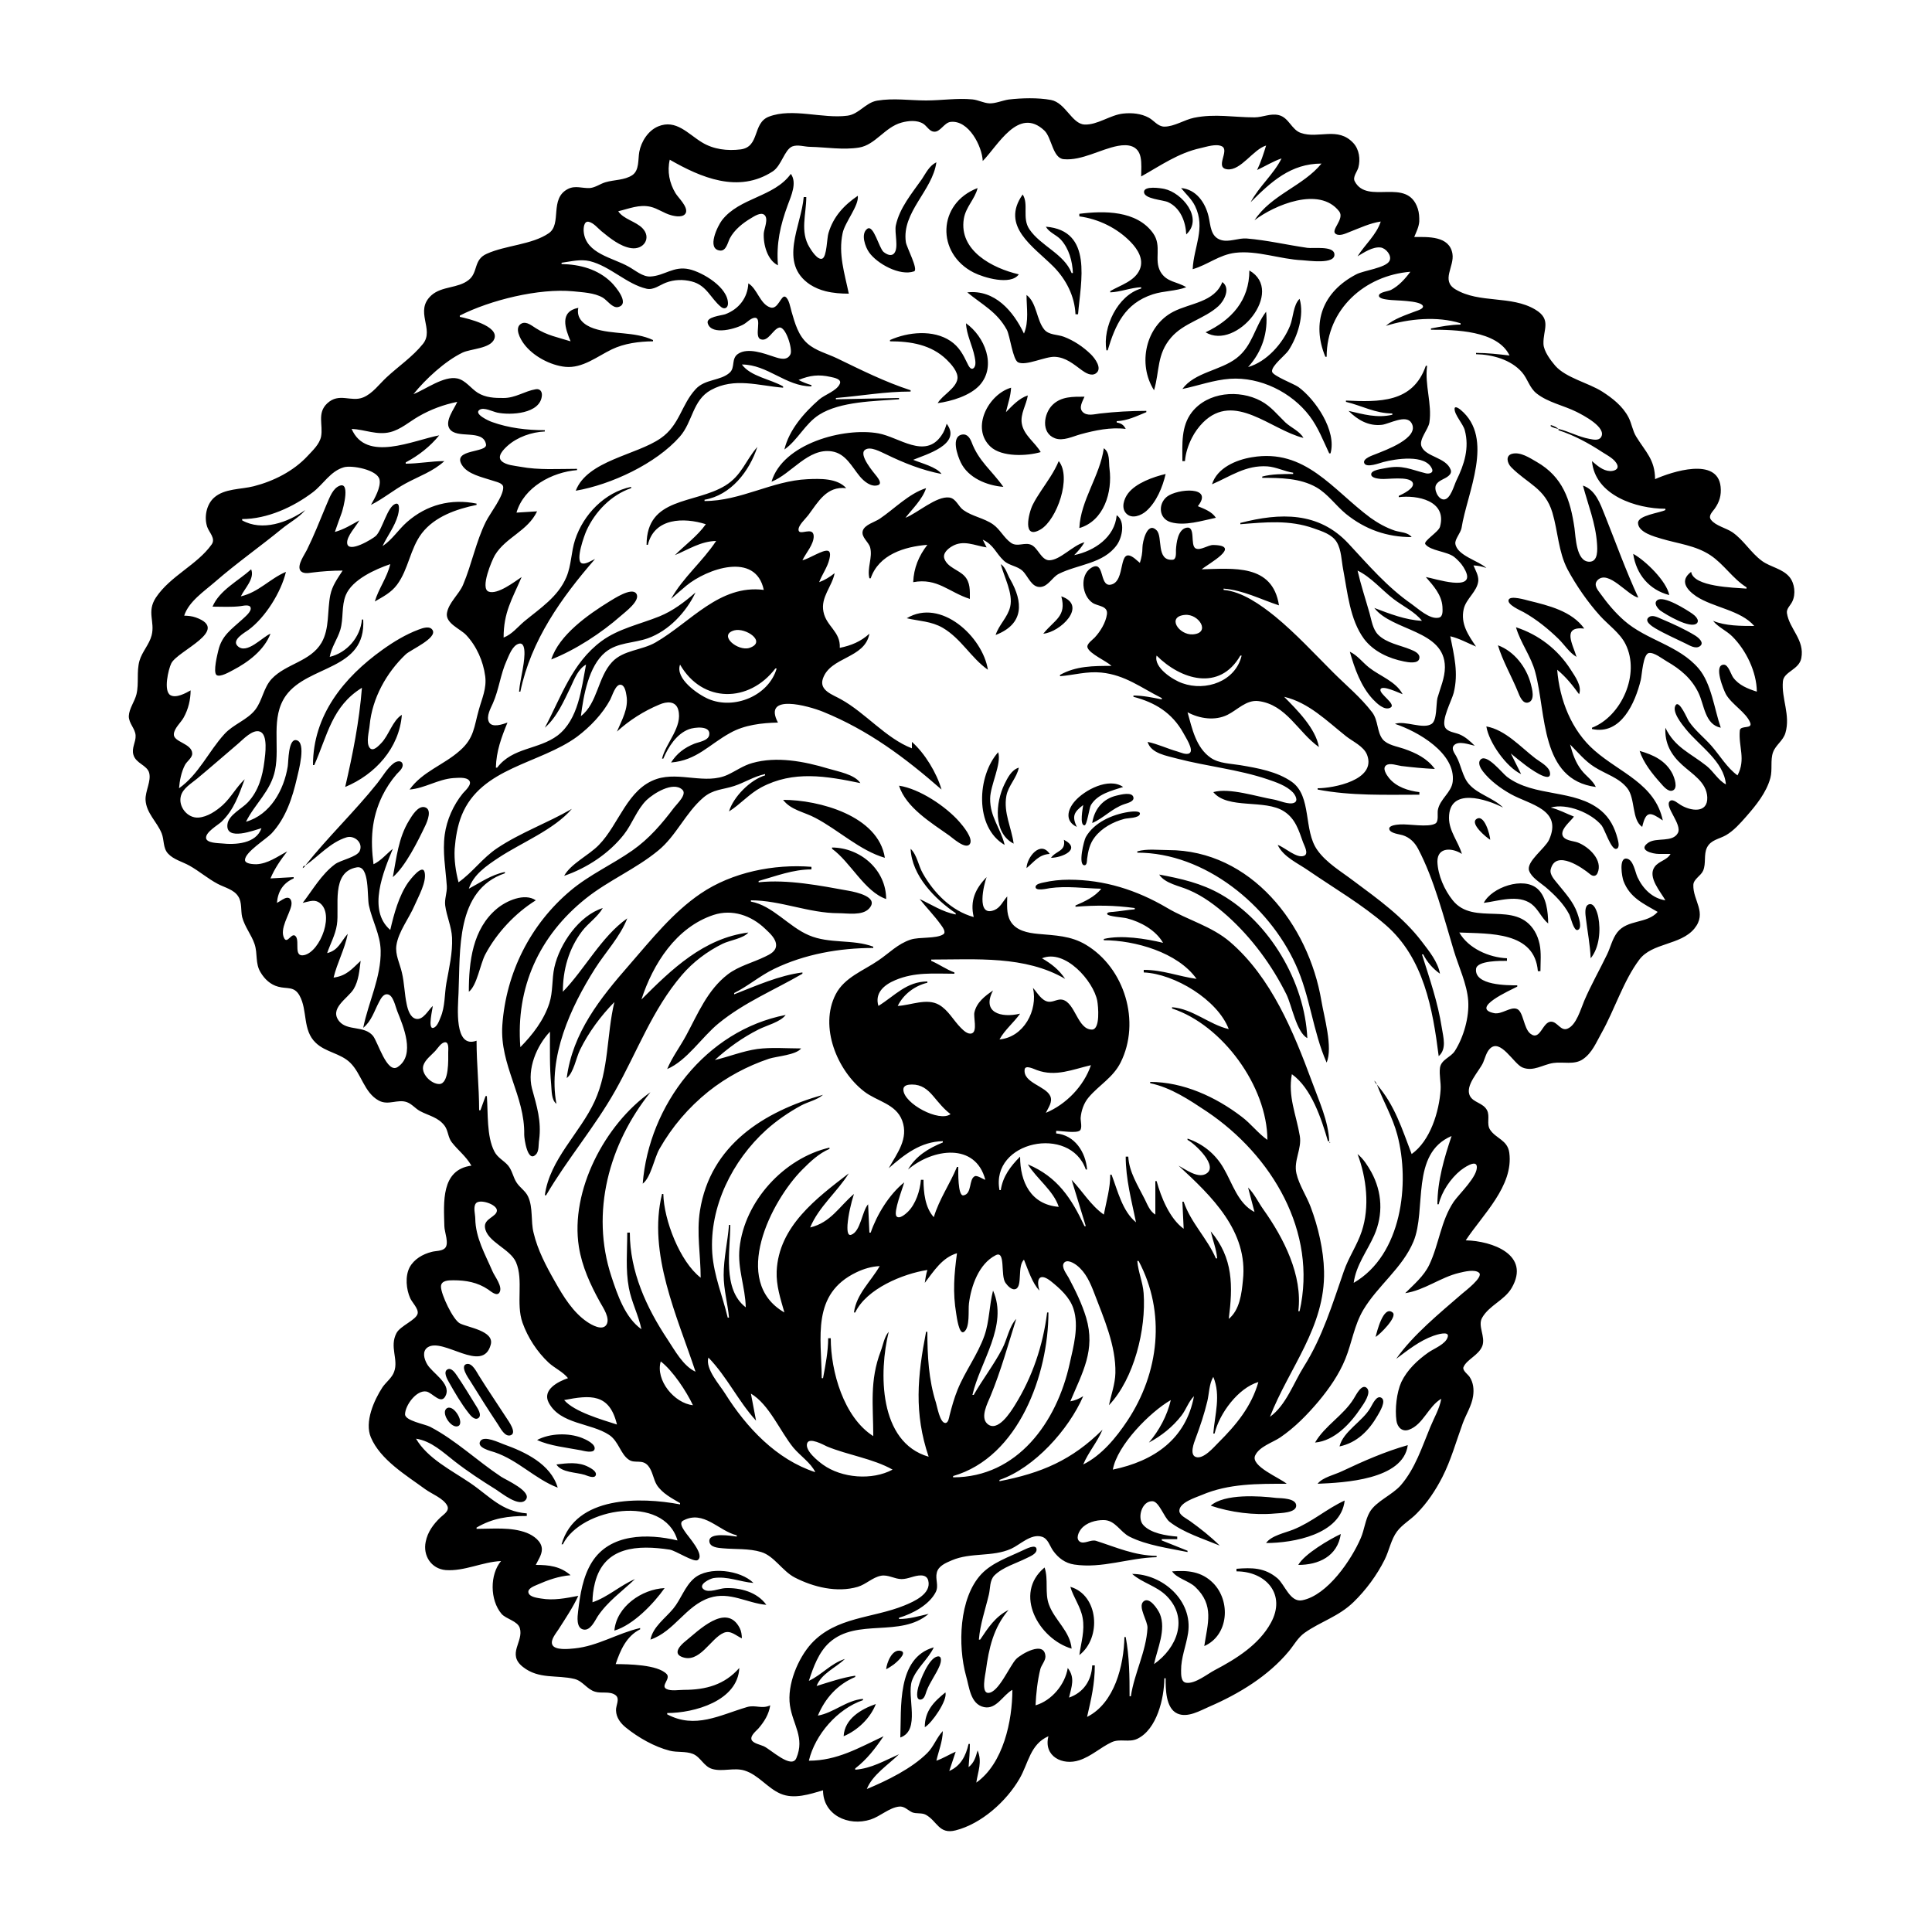 <?xml version="1.0" encoding="UTF-8"?>
<svg xmlns="http://www.w3.org/2000/svg" xmlns:xlink="http://www.w3.org/1999/xlink" width="1500pt" height="1500pt" viewBox="0 0 1500 1500" version="1.1">
<g id="surface1">
<path style=" stroke:none;fill-rule:nonzero;fill:rgb(0%,0%,0%);fill-opacity:1;" d="M 366 905 C 342.184 908.223 344.562 933.66 345 952 C 345 956.398 349 965.699 345.395 969.141 C 342.902 971.512 338 971.09 335 972 C 328.184 973.73 321.445 977.609 318 984.004 C 314.395 991 315.398 1001.113 318.52 1008 C 319.98 1011.23 325 1016.066 324.27 1019.785 C 323.285 1024.805 310.805 1029.32 307.824 1035 C 302.215 1045.691 309.543 1055.426 306 1065 C 304.434 1069.645 299.801 1073 297 1077 C 290.387 1087.094 282.863 1104 287.953 1116 C 295.305 1133.395 315.367 1145.395 330 1156.113 C 335 1159.82 344.312 1163.238 347.246 1169.035 C 349.234 1173 344.422 1175.789 342 1178.09 C 336.484 1183.332 332 1189.438 330.52 1197 C 328.234 1207.727 334.758 1218 346 1219 C 360.578 1220.086 374.539 1212.621 389 1212 C 380.273 1222.34 380.238 1242.195 389.395 1253 C 392.988 1257.094 401.91 1258.504 403.582 1264.043 C 406.766 1274.602 393.242 1284.152 406 1294.211 C 418.41 1304 432.254 1300.191 446 1303.531 C 452.484 1305.109 455.742 1311.633 462 1313.426 C 466.934 1315 473.309 1312.82 477.758 1316 C 481.699 1318.797 478 1324.184 478.27 1328 C 478.445 1333.582 481.848 1338 486 1341.332 C 495.52 1349.023 508 1356.188 520 1359.238 C 525.816 1360.73 532.324 1359.492 538 1361.738 C 544 1364.176 546.449 1371.547 553 1373.426 C 561 1375.754 569.906 1372.164 578 1374.621 C 588.895 1378 595.738 1388.207 606 1392.633 C 616.492 1397.16 628.66 1393 639 1390 C 639 1409.008 658.496 1418.324 676 1412.641 C 683.398 1410.238 690.277 1403.551 698 1402.637 C 702 1402.152 704.586 1405.234 708 1407 C 711.461 1408.461 715.578 1407.188 718.895 1409.027 C 727.738 1414 729 1424.41 742 1421.074 C 761.988 1416 781.398 1398.516 791.535 1381 C 798.527 1369 799.738 1354.273 814 1348 C 810 1363.676 825 1371 838 1366.641 C 847.363 1363.555 854.266 1356.809 863 1352.676 C 869.488 1349.602 876.379 1353.098 883 1350 C 898.285 1342.684 903.871 1318.406 904 1303 L 905 1303 C 905 1311.301 905 1326.211 914 1330.344 C 921.98 1334.035 931.859 1328.086 939 1325 C 961.82 1315.141 984.645 1301.312 1000.676 1282 C 1004.75 1277.09 1007.648 1271.406 1013 1267.648 C 1025.578 1258.816 1039.27 1255.133 1050.91 1243.828 C 1060.504 1234.516 1069 1223 1075 1211 C 1078.531 1204 1079.938 1195.344 1084.637 1189.039 C 1088.719 1183.566 1095.188 1180 1099.984 1175 C 1107.98 1167 1114.555 1157.113 1119.742 1147 C 1126.566 1133.688 1130.57 1119.008 1135.695 1105 C 1138.266 1098 1142.59 1091.527 1143.699 1084 C 1144.469 1078.777 1143.957 1073.512 1141 1069.016 C 1139.895 1067.27 1135.281 1064 1136.207 1061.543 C 1138.652 1055.426 1148 1052.371 1150.867 1045 C 1153.543 1037.707 1147 1029.355 1150.781 1023 C 1156.238 1013.473 1168 1009.574 1173.637 1000 C 1188.613 974.195 1158.496 963.422 1138 963 C 1151 943.23 1175.262 920.805 1171.812 895 C 1170.469 885 1161.324 884.027 1156.832 877 C 1154 872.574 1156.953 866.703 1154.543 862.016 C 1151.59 856.266 1144 856.09 1141.332 851 C 1137 843 1148.441 831.75 1151.484 825 C 1153 821.492 1153.906 817.184 1156.637 814.316 C 1164.875 805.676 1175.227 826 1182 828.773 C 1190.395 832.281 1197.871 826.5 1206 825.301 C 1213.559 824.188 1222.309 827 1229 822.348 C 1236.207 817.375 1239.297 809.32 1243.426 802 C 1253.551 784.031 1260.445 761.406 1272.789 745.039 C 1282.762 731.812 1304.656 734.004 1315.469 721 C 1325.684 708.523 1314.27 699.277 1314.707 687.016 C 1314.867 682.527 1320.586 680 1322.297 676 C 1324.766 670.27 1322.594 663.508 1325.316 658.004 C 1328.332 652 1334.699 651.496 1340 648.469 C 1346 645.02 1351.176 639.176 1355.715 634 C 1363.34 625.309 1371.438 615.379 1374.512 604 C 1376.242 597.594 1374.379 590.039 1376.602 584 C 1378.695 578.32 1384.438 575.098 1386.211 569 C 1390.242 555.129 1383 542.43 1384.238 529.016 C 1384.883 521.418 1396.824 520 1398.531 511 C 1401.281 496.695 1389.227 488.426 1387.367 476 C 1386.855 472.574 1390.168 470 1391.547 467 C 1394.336 461.258 1393.418 453.039 1389.441 448.094 C 1384 441.449 1374.688 440.383 1368 435.512 C 1359.281 429.152 1353.859 419.332 1345 413.223 C 1340.273 410 1331.969 408.219 1328.465 403.609 C 1326 400.523 1329.504 397.449 1331.242 395 C 1334.992 389.711 1336.539 384.496 1335.895 378 C 1333.566 354.508 1297.934 366.273 1285 372 C 1284.875 356.832 1277.766 351.039 1270.34 339 C 1267.488 334.375 1266.867 328.805 1264.367 324 C 1259.852 315.336 1252 309.207 1244 304.055 C 1233.273 297.227 1215.836 293.414 1207.52 284 C 1203.91 279.77 1198.547 272.703 1198.344 267 C 1197.945 256 1204.914 248.074 1192 240.352 C 1173.203 229.117 1148.66 235.816 1130 224.637 C 1118.559 217.766 1129.336 207 1127.668 197 C 1125.305 183 1108.734 184 1098 184 C 1099.613 180.066 1101.574 176.309 1101.906 172 C 1102 168.652 1101.812 165.195 1100.773 162 C 1092.66 137.027 1061.645 159.457 1051.828 140.816 C 1050 137.391 1053.781 133.281 1054.645 130 C 1056.309 123.68 1055.316 116.039 1050.773 111.105 C 1038.707 98 1023.672 108 1010 103.219 C 1002.773 100.762 1000.691 91.355 992.996 89.418 C 986.422 87.762 980.453 91.113 974 91.121 C 957.84 91.141 943.438 88.09 927 91.449 C 919.492 93 911.684 98.324 904 98.309 C 899 98.297 895.965 93.586 892 91.418 C 885.938 88.102 878.777 87.445 872 88.176 C 861.914 89.258 852 97.168 842 96.68 C 832.191 96.203 827.262 79.746 816 77.617 C 805.98 75.727 793 76.09 783 77.285 C 778.332 78 772.488 80.539 768 80.23 C 763.699 80 759.441 77.602 755 77.172 C 743.191 76.027 730.891 78 719 78 C 706.199 78 693.793 76 681 78.145 C 672 79.668 666.973 88.609 658 89.812 C 638.773 92.387 615.254 83.555 597 90.562 C 584 95.496 590.191 114 575 116 C 564.758 117.281 553.965 116.023 545 110.531 C 534.215 104 524.895 92.355 511 98.133 C 503.168 101.391 497.777 110 496.32 118 C 495.285 123.789 496.457 132.277 490.891 136 C 484.895 140 476.684 139.504 470 141.52 C 465.871 142.762 462.402 145.551 458 146 C 452 146.324 446.723 143.793 441 146.688 C 426.215 154.176 436.637 174 425.941 181.156 C 413 190 392.465 190.438 378 197 C 367.426 201.586 371.395 211.449 363.891 217.352 C 355.566 224 343.219 222 335 229.215 C 321.324 241.59 337.586 255.559 328.379 267 C 320.289 277.055 309.383 284.348 300 293.09 C 294.438 298.27 289.227 305.574 282 308.543 C 272.461 312.461 263.371 304.461 254 313.215 C 246 320.809 251 329.824 249.277 339 C 248 345 242.773 349.734 238.828 354 C 227.879 365.793 212.461 373.566 197 377.523 C 187 380.059 174.246 379.172 166.184 386.391 C 160.23 391.723 158.359 401.508 160.852 409 C 162.324 413.422 167.656 418 164.324 422.711 C 153 438.672 132.289 447.047 121 464 C 113.73 475.176 120.465 482.562 117.723 493.285 C 115.91 500.363 110.309 506 108.301 513 C 105.875 521.52 108 530.441 105.957 539 C 104.516 544.816 100.285 550 100 556 C 99.996 561.75 104.965 565.543 105.281 571 C 105.582 576.211 102 580.578 103.574 586 C 105.496 592.812 114.172 594 115.816 600.043 C 117.527 606.422 112.719 614.234 113 621 C 113.527 631.32 121.906 638 125.52 647 C 127.578 652.184 126.426 658.285 130.418 662.672 C 134.695 667.367 141.605 669.031 147 672.039 C 154.645 676.301 161.27 682.121 169 686.219 C 174.328 689.043 181.746 690.668 185 696.043 C 188 700.578 186.84 707 188 712 C 190.191 720 195.172 725.617 197.656 733 C 200.184 740.508 198 748 202.352 755 C 205.41 760.152 210 764.516 216 766.066 C 222.906 768 228.398 765.449 232.582 773.004 C 239 784.598 234.688 799.777 245.184 809.672 C 252.809 817 264.391 817.73 271.906 825.105 C 280.723 833.754 282.676 848.219 294 854.441 C 301.543 858.59 308.695 853.055 316 855.746 C 319.812 857.152 322.461 860.656 326 862.582 C 332.875 866.32 340.262 867.34 345.297 874.172 C 348 878 347.828 883.082 350.703 886.789 C 355.863 893.453 361.512 897.309 366 905 M 763 125 C 774.773 113.129 790.664 82.422 810.816 101.328 C 816.66 106.812 817.223 123 826 123.602 C 840 124.82 854.488 115.777 868 113.262 C 875.918 111.785 883.629 113 885.52 122 C 886.523 126.828 886 132.094 886 137 C 901 128.609 914.781 118.801 932 115.016 C 936.555 114.012 944.195 111.363 948.68 113.602 C 955 116.812 942.637 130.406 953 131.469 C 963.484 132.539 972.945 116 983 113 C 981 119.531 978.879 126 976 132 C 982.395 129.016 988.273 125.289 995 123 C 988.832 135.387 977.574 144.648 971 157 C 986.984 141.016 1002.176 127.016 1026 127 C 1011.699 144.555 987 151.113 974 171 C 989.25 159.363 1024.273 144.297 1039.68 164.043 C 1044.387 170.078 1032.32 179 1037.258 181.73 C 1040.383 183.551 1045 181.152 1048 180 C 1055.781 177 1063.684 173.227 1072 172 C 1068.723 182.289 1059.625 190 1054 199 C 1059 196.043 1065.828 191.363 1071.984 192.164 C 1075.93 192.676 1080.91 198.391 1078.785 202.57 C 1076 208.039 1058.531 210 1053 213 C 1027 226.555 1018 250.434 1029 277 L 1030 277 C 1030 240.141 1059.566 213.797 1095 211 C 1091 216.445 1085.957 222 1080 225.078 C 1078 226.133 1071.223 226.742 1070.633 229.203 C 1069.984 232 1076.457 232.484 1078 232.727 C 1082.578 233.441 1102.477 233.129 1104.652 237.387 C 1105.828 239.684 1100.27 241.195 1099 241.684 C 1091.52 244.562 1081.98 247.602 1076 253 C 1093.758 247.387 1116 245.324 1134 251 L 1134 252 C 1126.285 252.062 1118.566 253.574 1111 255 L 1111 256 C 1129.199 256 1162.676 256.434 1172 276 C 1163.324 275 1154.754 274 1146 274 L 1146 275 C 1158.637 275.262 1173 279.133 1181.672 289.039 C 1186.188 294.27 1187.406 301.02 1193 305.473 C 1201.844 312.48 1214 314.77 1224 319.758 C 1228.879 322.199 1248 332 1242.953 339.551 C 1241 342.371 1236.711 341.234 1234 340.738 C 1225.668 339.215 1218.199 335 1210 333 L 1210 334 C 1222.238 338 1233.273 344 1244 351.004 C 1247.816 353.52 1253.934 356.426 1255.672 361 C 1257 364.613 1252.816 365.832 1250 365.723 C 1244.473 365.504 1239.953 361.418 1236 358 C 1238.336 384.582 1270.434 395 1293 395 L 1293 396 C 1288.562 398.242 1271.605 400.113 1271.754 406.039 C 1271.934 413.375 1284.539 416.652 1290 418.277 C 1302.871 422.117 1316.566 423.492 1328 431.105 C 1338.449 438.062 1345.285 449.301 1356 456 L 1356 457 C 1345.977 456.207 1314.816 455.633 1313 444 C 1304 450.676 1309.18 457.688 1317 463 C 1330.285 471.742 1351.465 473.707 1362 486 C 1351.797 486 1339.496 486.012 1330 482 C 1334 487.004 1340.309 489.527 1344.91 494.094 C 1355.684 504.781 1363.875 521.73 1364 537 C 1357 534.746 1350 532.012 1345.637 526 C 1343.93 523.676 1341.906 516.055 1338.43 516.055 C 1329.965 516.055 1338.445 536.172 1340 539 C 1344.562 547.004 1355.594 553.012 1358.824 561 C 1361 566.402 1351.184 562.789 1350.781 567.164 C 1349.621 579.809 1355.648 589.336 1349 602 C 1340.84 596.129 1335.312 586.523 1328.715 579 C 1323 572.535 1316 567.121 1311.223 560 C 1310 558.254 1303.879 543.254 1301 547.465 C 1297.656 552.445 1305.992 562.48 1308.809 566 C 1319.242 579.043 1338.406 591 1340 609 C 1333.891 605.738 1330.406 599 1324.996 594.668 C 1312.418 584.652 1300.273 580.348 1293 565 C 1292.387 577 1297.305 586 1306 593.828 C 1313.801 601 1325 607.203 1325.527 619 C 1326 631.781 1312.613 629.691 1305 625.047 C 1303 624 1299 620 1296.648 621.832 C 1291.578 625.812 1306.398 640 1302.668 646.785 C 1298.598 654.234 1286.336 650.074 1280 654.09 C 1271 660 1283 663 1288 663 L 1297 663 C 1294.168 668 1287.852 668.453 1284.602 673.105 C 1279 681.008 1289.344 692.41 1293 699 C 1282.91 697.488 1275.555 690.031 1271.324 681 C 1269.539 677.191 1268.176 667.441 1263 666.633 C 1256.574 665.602 1259.355 681.09 1260.469 684 C 1265.41 697 1275.93 701.539 1287 708 C 1278.812 717.379 1263.48 713.66 1255.559 724.016 C 1251.758 729 1250.426 735.438 1247.742 741 C 1241.938 753.031 1235.266 764.719 1230 777 C 1227.301 783.293 1223.895 796 1216.91 798.688 C 1211.82 800.758 1209.184 793.363 1204.426 793.227 C 1197.488 793.02 1195.988 808.629 1188.184 802.547 C 1182.875 798.41 1182.84 785.367 1177.773 783.355 C 1172.691 781.34 1165.941 787.832 1160 786.605 C 1141.207 782.723 1172.262 769 1178 766 L 1178 765 C 1170.703 765 1144.547 765.203 1146 752.227 C 1146.789 745.688 1165.375 746 1170 746 L 1170 744 C 1156 743.395 1140 736.293 1133 724 C 1156.496 725.008 1191.477 723.125 1194 754 L 1196 754 C 1196 747.133 1196.77 739.746 1195.332 733 C 1194.582 729.496 1193.379 726.074 1191.52 723 C 1176.758 698.535 1144.23 719.473 1127.898 699 C 1121.465 691 1116.332 679.484 1116 669 C 1115.902 657.312 1127.812 658.195 1135 663 C 1132.246 653.438 1125 645.352 1125 635 C 1125 610.812 1154.191 620.445 1167 627 C 1159.301 619.371 1147.445 616.754 1140.531 608.816 C 1135.34 603 1134.438 593.828 1130.551 587 C 1129.25 584.715 1126.555 581.289 1128.797 578.742 C 1132.285 574.773 1140.801 578.133 1145 579 C 1141.363 575.441 1137.77 572.062 1133 570.094 C 1129.598 568.691 1124 568.336 1122 564.773 C 1118.863 559 1127 544.172 1128.625 538 C 1132.48 522.512 1129 509.234 1126 494 C 1133 495.656 1139.289 499.203 1146 502 C 1139.926 493.066 1133.906 484.414 1136.391 473 C 1138.172 464.801 1146.918 459.359 1147.742 451 C 1148 446.73 1145.574 442.793 1144 439 C 1147.559 439.156 1150.664 439.75 1154 441 C 1148.219 435.391 1131.191 431.438 1129.922 422.086 C 1129.465 418.734 1134 413.793 1134.727 410 C 1139 382.605 1160.664 340.336 1134 318.168 C 1133.258 317.547 1129.387 314.586 1129.332 317.379 C 1129.238 322.133 1135.891 329 1137.242 334 C 1140.949 347.82 1136.867 360.559 1130.758 373 C 1128.945 376.684 1126.18 387.793 1120.996 387.793 C 1116.566 387.793 1113 380 1115 376.328 C 1117 372.781 1121.828 372 1124.727 369.402 C 1126.172 368.121 1127 366.637 1126.316 364.711 C 1122.746 355.02 1106.91 354.828 1103.648 346.609 C 1101.469 341.129 1108.953 333.461 1109.785 328 C 1111.98 313.613 1106 299 1108 284 L 1107 284 C 1097 313.035 1070.516 312.098 1045 311 L 1045 312 C 1057.453 315 1067.82 321 1081 321 L 1081 322 C 1069.203 324.809 1058.422 321.617 1047 319 C 1054 326 1062.629 331.07 1073 329.816 C 1078.598 329.141 1091.637 321.488 1095.805 328.305 C 1102.977 340.027 1074.879 349.789 1068 352.602 C 1065.816 353.496 1057.879 356 1059.168 359.488 C 1060.68 363.621 1071.387 359.422 1074 358.734 C 1082.996 356.371 1106.828 352.246 1111.824 364.047 C 1113.211 367.324 1109.332 368.051 1106.996 367.473 C 1095 364.523 1088.992 360.801 1076 363.398 C 1073.688 364 1063.816 364.781 1064.633 368.68 C 1065 371.176 1070 371.613 1072 371.824 C 1076.812 372.352 1094 369.414 1096.742 374.598 C 1098.98 379.039 1088.836 383.656 1086 385 L 1086 386 C 1099.91 384.238 1123.715 388.508 1118 409 C 1116.926 413.039 1104.75 420.156 1106.637 422.543 C 1110.766 427.766 1123.273 428 1129 432.391 C 1131 434.02 1132.98 436 1134.609 438 C 1135.828 439.547 1136.852 441.234 1137.723 443 C 1146.172 460.125 1113.531 449 1107 448 C 1112.879 454.754 1119.238 461.66 1119.91 471 C 1120 474 1120.602 479 1116.852 479.59 C 1109.973 481 1101 472.539 1096 469 C 1077 455.797 1062.516 438.758 1046.91 422 C 1023.801 397.18 993.926 398 963 406 L 963 407 C 982.527 405.461 1001 403.457 1020 410.219 C 1026.375 412.488 1034.258 414.832 1037.91 421.016 C 1041.465 427.031 1041.516 435.277 1042.805 442 C 1046.238 460 1048 481 1059 496 C 1066.422 505.832 1078.246 511.203 1090 513.551 C 1093 514.168 1101.375 515.781 1102 511 C 1102.609 507.18 1097.641 505.293 1095 504.207 C 1086.77 500.828 1076.641 499.348 1070 492.816 C 1065.691 488.355 1064.938 481.801 1063.289 476 C 1060.176 465.035 1056.547 454.105 1054 443 C 1064.461 448 1072.789 458.086 1082 465.117 C 1089 470.484 1098.602 475.008 1104 482 C 1091.566 481.465 1078.531 476.414 1067 472 C 1081 490.164 1121.785 489 1121.82 518 C 1121.832 526.223 1118.215 534.184 1116 542 C 1114.895 546.785 1115.789 559.094 1111.566 562 C 1104.914 566.504 1091 559.215 1083 562 C 1100.414 567.676 1130.508 584.711 1127.863 607 C 1126.871 615.336 1117.84 620.395 1116.328 629 C 1115.855 631.707 1117.18 637.77 1114.398 639.398 C 1108.926 642.594 1093.664 639.609 1087 640.09 C 1085.188 640.219 1077.969 640.613 1078.633 643.754 C 1079.328 647.051 1086.461 647.637 1089 648.441 C 1094.477 650.176 1098.359 654 1101 659 C 1113.488 682.703 1121 712.367 1128.719 738 C 1132.477 750.523 1138.992 764 1139.91 777 C 1140.797 789.648 1136.379 805.266 1129.52 816 C 1126.273 821.016 1119 822.547 1118 829 C 1117.266 834.656 1118.848 840.371 1118.484 846 C 1117.387 863.047 1110.473 885.719 1096 896 C 1088.562 876.574 1082.961 858.137 1069 842 C 1074 855.09 1081.207 867.359 1084.844 881 C 1094.891 918.672 1088.406 974.379 1051 996 C 1052.871 982.109 1061.445 971.461 1066.961 959 C 1074 943 1073.176 925.547 1064.688 910 C 1061.887 905 1058.539 899.695 1054 896 C 1061 914.648 1063.551 937 1057.25 956 C 1053.715 966.734 1047 976.266 1043.344 987 C 1034.508 1012.449 1026.805 1038.004 1012.32 1061 C 1004.395 1073.582 998.383 1091.203 986 1100 C 1000.797 1062 1028.977 1030.25 1027.984 987 C 1027.605 970.355 1023.418 952.543 1017.574 937 C 1014.348 928.414 1008.57 920 1006.527 911 C 1004.246 901.051 1010.824 892 1009.18 882 C 1006.398 865.309 999.777 851.363 1003 834 C 1018.211 844.805 1026 868.762 1031 886 L 1032 886 C 1031.316 870.129 1024 854.68 1018.68 840 C 1004.328 801.223 987.184 759 955 731.301 C 940.625 719 922 714.328 906 704.801 C 882.559 691 857.367 683 830 683 C 823.207 683 816.637 683.684 810 685.215 C 808.332 685.602 804 686.309 804 688.707 C 804 692.105 813.238 689.832 815 689.578 C 828.273 687.68 841.738 689.727 855 690 C 850.207 696.203 842 700.027 835 703 L 835 704 C 851.375 702.707 864.715 702.809 881 705 L 881 706 C 875.316 706.449 869.688 707.484 864 708 C 863.273 708.043 859 708.062 859.633 709.715 C 860.293 711.633 872.715 712.273 875 713 C 885.77 715.766 897.309 722.18 903 732 C 889.441 728.77 870.684 725.742 857 729 L 857 730 C 881 730.016 914.418 739.359 929 760 C 914.797 758 902.746 753 888 753 L 888 755 C 911.879 756.027 945.355 776.203 954 799 C 938.535 795.328 926.289 783.332 910 782 L 910 783 C 949 795.738 983.887 843.438 984 885 C 976.633 879.809 971.188 872.363 964 867 C 943.883 851.594 918.613 840.004 893 840 L 893 841 C 909.227 844.391 923.441 854 937 863 C 987.516 897 1023 956.414 1009 1018 L 1008 1018 C 1011.52 990.145 996.594 961.113 980.859 939 C 976.926 933.477 973.855 926.707 969 922 L 974 941 C 961 934.277 956.973 918.824 950 907 C 943.715 896 934 888.109 922 884 L 922 885 C 927.285 887.633 947.25 906 935.852 911.594 C 929.469 914.742 920.359 907.82 915 905 C 940.68 928.652 969.246 956 965 994 C 964 1004.375 962.52 1017 954 1024 C 957.215 998.695 957.645 976.703 940 956 C 941.609 963.016 944.41 969.789 945 977 L 944 977 C 937.25 961.34 924.547 949.395 919 933 L 918 933 L 919 954 C 908.168 946.203 901.434 929.574 898 917 L 897 917 L 897 943 C 892.691 940.367 890.949 935.395 888.754 931 C 883.59 920.676 876.539 909.816 876 898 L 874 898 C 874 915.316 878.523 932.156 882 949 C 871.32 940.301 867.766 924.355 863 912 L 862 912 C 861.992 922.605 859 932.652 857 943 C 846.949 936 840.426 924.805 832 916 L 843 952 L 842 952 C 831.891 930.391 821 913.668 798 904 C 804.895 915.215 817.992 924.453 822 937 C 800.277 935.227 792 917.602 792 898 C 784.586 905.477 778.574 913.328 777 924 L 776 924 C 768.91 885.785 831 873.258 843 908 L 844 908 C 842.895 894.477 834.434 881.27 820 880 L 820 878 C 823.891 878 835.461 880 838.309 877.801 C 840.477 876.242 838.93 870.34 839 868 C 839.484 862.246 841.465 856.422 845.215 852 C 853.426 842.316 864 836.805 870 825 C 885.848 793.438 873.254 751.488 843 733.453 C 831.23 726.434 819.191 726.309 806 725.074 C 798 724.336 788.656 722.574 784.418 715 C 781.203 709.23 782 702.34 782 696 C 778.75 699.551 776.797 704.656 772 706.59 C 757.445 712.441 763.977 686.258 766 681 C 757.195 690 753 699.457 756 712 C 738.672 707.262 725 693.23 716.43 678 C 712.992 672 712 663.73 707 659 C 707.953 680 725.879 698 742 709 L 742 710 C 731.691 708 723.391 702.387 714 698 C 719.355 704.746 725.512 711 730.508 718 C 731.613 719.555 734.918 723.738 732.352 725.398 C 726.859 729 713.781 727.277 707 729.52 C 697 732.801 690.367 740 682 745.652 C 670.426 753.652 655.609 758.801 648.82 772 C 635.879 797.172 650 831.312 671 847.473 C 680.941 855.133 695.594 857 700.441 870 C 705.66 884.098 696.477 895.371 690 907 C 702.375 896.191 714.844 886.355 732 886 L 732 887 C 721 891.473 711 897.52 705 908 C 724.176 891.699 757.371 886.824 765 916 C 763 915.465 758.707 912.344 756.855 913.203 C 752 915.387 754.871 927 748 928.078 C 743.512 928.797 744 909.316 744 906 L 743 906 C 737.312 919.656 729.328 930.762 725 945 C 718.23 937.703 717 925.547 717 916 L 715 916 C 714.309 924.488 711 934.754 704.895 940.816 C 703.41 942.254 698.262 947 696 944.289 C 693.496 941.004 700.906 922.441 702 918 C 690.387 927.367 680.785 943 676 957 L 675 957 L 674 935 C 669.234 940.402 668.223 956.055 660.938 958.652 C 657.359 960 657.969 952.75 658 951 C 658.617 943.266 660.668 934.371 663 927 C 651.516 936.742 645 949.191 629 953 C 635.789 936.781 649.848 925.648 659 911 C 633.973 930.238 604.582 952.082 603 987 C 602.551 998.098 606 1008.434 609 1019 C 567 994.73 598.727 932.305 623 908 C 629.32 901.672 635.691 895.586 644 892 L 644 891 C 608.656 899.176 577.973 932.707 574.172 969 C 572.492 985.023 578.676 999.289 579 1015 C 560.699 1001 566.988 970.711 567 951 L 566 951 C 564.965 964.098 561.848 976.789 561.848 990 C 561.848 1001.262 565 1012 566 1023 L 565 1023 C 560.984 1006.059 554.301 990.707 553 973 C 550.621 937 568.633 901 595 877.172 C 603 870 612.41 863.504 622 858.309 C 627.398 855.387 634.441 854.02 639 850 C 593 863 551.508 889 543.438 940 C 540.691 957.406 544 974.539 544 992 C 527.785 979.484 515.414 947.098 515 927 L 514 927 C 502.633 973.145 526 1022.453 540 1065 C 530.375 1060.508 524 1048.57 518.332 1040 C 501.879 1015.32 489 987.156 489 957 L 487 957 C 487 971.422 485.582 985.738 488.262 1000 C 490.328 1011 495.719 1021.078 498 1032 C 485.316 1023 479.355 1005.227 474.672 991 C 458.293 941.238 472.883 888 505 848 C 469.598 873 442.578 924.523 449.438 968 C 451.859 983.34 458.391 997.52 465.859 1011 C 468.227 1015.266 474 1023.508 470.805 1028.566 C 467.594 1033.449 459.383 1028.664 456 1026.402 C 444.93 1019 437.27 1006.41 430.859 995 C 424 983 417.418 970.535 414.234 957 C 412 948 413.969 937.578 410 929.016 C 407.984 924.566 403.562 922.086 400.996 918 C 398.398 914 397.758 909 394.605 905.043 C 391.223 901 386.379 899 383.836 894 C 377.691 882.156 379 864.094 378 851 L 377 851 L 373 862 L 372 862 C 371.996 844 370 826.07 370 808 C 352.355 814.418 355.562 782 356 771 C 357.488 738 353.543 691.094 392 678 L 392 677 C 381.395 679.195 373.305 685 364 690 C 367.496 679.043 377.836 672.078 387 666.004 C 404.785 654.219 430 644.297 444 628 C 425 639.039 404.344 646.277 386 658.516 C 374.637 666.094 366.984 677.262 356 685 C 353.824 676.59 352.492 667.699 353 659 C 353.684 650.359 355.199 641.051 358.453 633 C 373.504 595.762 419 593.188 448 572 C 458.168 564.344 467.926 554.215 473.879 543 C 475.285 540.355 477.945 531 481.973 531.633 C 485.227 532.184 485.934 537.449 486.383 540 C 488.172 550.094 482.723 559.059 479 568 C 488.578 559.203 499.973 552 512 547 C 517.469 544.602 524.602 544 526.566 551.004 C 530.266 564.301 516.902 576.777 514 589 L 515 589 C 518.809 580 525.289 569.695 535 566.133 C 539 564.641 552.172 563 550.621 570.789 C 549.758 575.156 542.402 576.074 539 577.453 C 531.238 580.602 525.5 585 521 592 C 541 590.398 550.535 578 567 569 C 578 562.805 591.566 561.258 604 561 C 591.906 538 627.672 548.031 639 552.605 C 674.352 567 702.52 588.117 731 613 C 727.301 600.156 718 584.789 708 576 L 708 581 C 687.891 573.266 671.906 553.441 653 543 C 646.727 539.352 635.809 536.188 638.855 527 C 644.59 509.711 671.465 511.512 675 492 C 668.23 498.172 660.891 501.16 652 503 C 652.73 490.336 641.523 486.32 639.34 475 C 637 463.59 646 455.527 648 445 C 644.219 448 640.484 450.336 636 452 C 638.234 446 642.477 440.434 643.953 434 C 644.352 432.258 645.281 428.195 642.668 427.617 C 638.723 426.738 627.859 434 623 435 C 625.629 429.371 632 422.574 631.746 416.059 C 631.27 408.445 620.688 416.215 620 411.641 C 619.496 408 625.469 402.758 627.523 400 C 635.406 389.398 641.801 377.34 657 379 C 650 371.145 636.613 371.617 627 372.039 C 599.391 373.25 575.172 389 547 389 L 547 388 C 567.625 384.449 581.898 365.723 588 347 C 578.852 357.371 576 369.133 563 377.074 C 539.215 391.551 502 385.59 502 423 L 503 423 C 508 402 531 401.566 548 407 C 541.605 416.078 531.852 423.148 524 431 C 534.602 426.586 544 420.246 556 420 C 545.504 436 530.316 448.266 521 465 C 524.977 461.523 528.914 458 533 454.617 C 548.758 441.719 586.672 428 593 458 C 558.562 453.648 536.258 483.074 509 498.77 C 498.27 505 483.961 504.594 475.184 514.043 C 464 526 464 546 451 556 C 453 540.23 457 517.051 470 506.391 C 479.449 498.637 492 499.461 503 495.562 C 519.18 489.777 532.738 475.355 540 460 C 531.547 467.363 522.469 474.305 512 478.547 C 496.93 484.652 480.281 488 467 497.762 C 444 514.805 435.812 541 423 565 C 432.535 556.668 437.816 544.164 443.258 533 C 446 527.043 448.973 519.297 455 516 C 451.398 534.562 449.191 558.457 432.961 571 C 418 582.207 398 580.105 386 596 L 385 596 C 385.262 583.395 389.285 572.492 394 561 C 390.43 562.301 381.984 565.32 379.605 560.566 C 377.371 556.105 380.938 550 382.691 546 C 387.387 535.367 388.539 523.598 393.312 513 C 395.203 508.801 397.895 501 402.957 499.754 C 409.973 498.059 406.309 516.668 405.754 520 C 404.812 525.648 403.453 531.297 403 537 L 404 537 C 412.223 497.164 435.922 464 462 434 C 459.387 435.086 454.496 438.535 451.602 437.293 C 446.555 435.121 453.727 415.492 455.312 412 C 462 397.262 474.531 384.277 490 379 L 490 378 C 469.527 382.238 452.984 399.379 446.52 419 C 443.391 428.496 443.664 438.746 439.77 448 C 433.309 463.348 419.352 472.281 407 482.465 C 401.688 487 397.555 492.461 391 495 C 391 475.352 397.453 465.512 405 448 C 399.672 451.523 386.188 462 379.32 459.305 C 372.637 456.73 381.91 435 384.258 431 C 392.758 417 409.633 412.457 417 397 L 401 398 C 406.711 378.219 428.676 366.527 448 365 L 448 364 C 433.383 364 418.414 365.09 404 362.391 C 399.574 361.559 392.938 361.215 389.477 358.004 C 385.445 354.27 391.254 348.68 394 346.184 C 401.664 339.285 412.797 335.445 423 335 L 423 334 C 409.195 334 395 332.34 382 327.652 C 379.988 327 367.258 321.352 372.426 318.102 C 375.793 316 382.52 319.594 386 320.332 C 396.305 322.512 419.676 321.426 420.727 307.016 C 420.953 304 419.215 301.648 415.98 302.195 C 407.27 303.664 400.316 309 391 309 C 384 309.078 377 308.723 371 305.004 C 365.648 301.695 361.453 295.168 355 293.824 C 344.555 291.645 330.402 302.352 321 306 C 330.406 294.336 345.43 280.414 359 273.82 C 365.438 270.695 380.965 270.754 383.824 263 C 387.484 253 363 247.27 357 246 L 357 245 C 380.605 233 418.402 223.637 445 226.172 C 452.496 227 461.328 227.215 468 231.086 C 471.383 233.047 475.551 239.477 479.941 238.387 C 489.52 236.008 477.68 222.258 474.711 219.289 C 464.277 209 450.355 205.297 436 205 L 436 204 C 443.422 203 450.469 201 458 202.762 C 473.91 206.781 486.551 220.613 502 224.168 C 507.398 225.41 512.199 221.293 517 219.469 C 523.461 217.008 530.344 216.816 537 218.516 C 548.891 221.551 551.613 231.699 560 238.457 C 562.559 240.398 565 239.055 565.191 236 C 565.621 223.246 545.461 211.312 535 209.016 C 522.941 206.363 515.965 214.086 505 214.684 C 498.887 215.016 493 209.691 488 207 C 475.965 200.109 454.859 197 453.199 180 C 452.949 177.453 453.207 171.48 457 172.176 C 460.891 173 464.191 177.238 467 179.535 C 473.426 184.797 481.504 191.395 490 192.656 C 499.852 194.121 506 184.629 498.812 177.184 C 493.527 171.797 484 170.164 480 164 C 488.328 162.074 496.258 158.523 505 160.527 C 510.66 161.828 515.402 165.559 521 167.074 C 524.246 168 531 169.254 532.578 165 C 534 160.242 526.648 153.609 524.465 150 C 519.742 142.199 517.883 133 520 124 C 544 137.762 573.266 150.484 600 133.035 C 606.699 128.66 609 116.422 615 113.742 C 619.293 112 624.672 114 629 114 C 641.418 114.289 654.645 116.57 667 114.559 C 679.648 112.504 687 98.668 700 95.16 C 705.262 93.734 711.98 93.047 716.828 96.09 C 719.523 97.781 721.645 102 725 102.23 C 730 102.828 732.957 95.258 738 94.648 C 752.172 93 762.508 113.691 763 125 M 727 126 C 721.52 128.68 719 134.148 715.797 139 C 708 150.129 698.422 161.391 695.52 175 C 694.316 180.629 697.945 192.324 694.242 196.641 C 691.879 199.395 688.297 197.438 686 195.605 C 682.488 192.715 678.254 174 673.301 177.66 C 668 181.609 671.895 192 674.801 196 C 680.902 204.629 698.535 214.543 709.668 210.684 C 713.281 209.43 703.867 192 703.301 188 C 699.969 164.637 724 148.09 727 126 M 614 135 C 600.984 153.09 574.23 153.305 560.527 171 C 557.402 175.039 548.215 193.367 559 194.535 C 563.875 195.062 564.992 188.172 566.672 185 C 570.172 178.395 576.676 173.203 583 169.453 C 585.453 168 590.57 164.504 593.395 166.789 C 596.91 169.629 593.34 177.359 593 181 C 592.496 189.668 595.738 202 604 206 C 602.652 189 605.754 175.027 611.68 159 C 614.258 152.031 619 141.785 614 135 M 791 213 C 770.559 208.27 744.426 194.637 748.289 170 C 749.754 160.656 756.938 154.68 759 146 C 727.66 158 726.805 196.82 756 211.625 C 763.707 215.535 784.777 221.816 791 213 M 921 182 C 934.629 169.449 917.672 149.59 904 146.668 C 901.176 146.066 888.207 144.051 888.207 149.039 C 888.207 154.598 903.27 155.148 907 157 C 916.457 161.414 920.57 172.117 921 182 M 917 146 C 920.727 150.68 925.184 154.496 927.863 160 C 936.234 177.203 926.75 191.781 926 209 C 937.656 205.637 946.484 197.824 959 196.285 C 975.898 194.211 994 201.297 1011 202.039 C 1015.176 202.223 1037.312 205.691 1036 197.066 C 1035.176 190.734 1019.477 193.062 1015 192.422 C 999.324 190.176 983.793 186.488 968 185.176 C 961.5 184.633 954.316 188.273 948 186.344 C 939.75 183.82 939.969 175 938.324 168 C 935.766 157.238 928.688 147.027 917 146 M 794 151 C 776.574 175.688 802.316 191.367 817.961 207.039 C 827.785 217 834.398 230.008 835 244 L 837 244 C 838.988 218.824 848.926 179 812 176 C 814.613 180.609 820 182.172 823.676 186.094 C 829.98 193.051 832.605 202.809 833 212 L 832 212 C 826.215 197.07 808 191 799.223 178 C 793.324 169.324 798.895 158.484 794 151 M 666 152 C 655.172 159.391 647 168.203 643.207 181 C 642 184.629 642 199.328 638.41 200.793 C 634.82 202.23 629.93 194.402 628.48 192 C 621 179.719 625.996 166.27 626 153 L 624 153 C 622.172 175.375 604 204.355 629 221 C 632.66 223.332 636.742 225.047 641 226.102 C 646.957 227.574 652.891 228 659 228 C 655.742 212.215 650.75 197.277 654.211 181 C 656 172.395 667 159.727 666 152 M 838 166 L 838 168 C 852.965 170.016 867.465 177.105 877.961 188.004 C 883.219 193.465 888.168 201.16 884.992 209 C 881.258 218.219 869.879 221.402 862 226 L 862 227 C 870.184 226.648 877.844 223.355 886 223 L 886 224 C 867.793 229.258 855.93 254 859 272 L 860 272 C 865.902 252.215 873.309 235.598 895 228.52 C 903.477 225.754 912.652 226.129 921 223 C 913.941 218.562 905.781 219.207 901 211 C 895.676 201.527 902.383 191 895.211 181.004 C 882.41 163.258 857 163.582 838 166 M 970 210 C 969.984 233.203 956.184 248.438 936 258 C 960 272.453 998 226 970 210 M 949 219 C 942.902 234.742 924 235.246 911 242 C 889.484 253.043 883 282.574 896 303 C 900.422 288.039 898 275.047 909.301 262.004 C 919.172 250.57 934.965 247.684 945.957 237.699 C 950.598 233.484 955.574 223.645 949 219 M 581 220 C 580.484 231.238 573.617 240.082 563 244 C 559.992 245 547.949 246 549.496 251.051 C 552.473 261 572.449 255 578 251.441 C 580.301 250.004 582.957 247.039 585.773 246.742 C 592.188 246.07 585.176 261.215 590.434 263.344 C 596.402 265.758 600 255.691 604.895 254.348 C 610 253 615.527 271.094 613.73 275 C 611.203 280.348 605.363 278.434 601 277 C 593.316 274.477 580.676 269.586 573 274.742 C 567.512 278.496 570.98 285.273 566.566 289.297 C 559.414 295.816 547.574 294.086 540.184 302.043 C 528.859 314.242 527.789 330 513 340.23 C 494.223 353.375 456 357.473 447 381 C 474.496 376.266 509.367 360 527.816 339 C 537.914 327.504 537.613 310.691 552 302.801 C 570.215 292.805 588.891 299.48 608 301 L 608 300 C 598 294.258 582.766 292.32 576 283 C 596 283.004 610 300 630 300 L 630 299 C 626.535 298 623.223 296.699 620 295 C 628.84 291.395 635.598 290.543 645 292.664 C 647.41 293.211 653.797 294.285 652 298.066 C 649.598 303.523 640.391 306.344 636 310.184 C 624.395 320.344 612.656 333.609 609 349 C 619.512 341.59 625 329 636 322 C 652.379 311.602 679.207 311.484 698 310 L 698 309 L 649 310 L 649 309 C 668.883 307.375 686.883 304 707 304 L 707 303 C 686.988 296.488 668.887 287.395 650 278.258 C 642.395 274.578 633.492 272.445 627 266.785 C 619.73 260.426 617.191 251 614.574 242 C 613.746 239.164 612.562 231.723 609.566 230.348 C 606.395 229 604 240.801 598 238.672 C 590 236 588 224.172 581 220 M 751 227 C 762.59 236.602 774 242 781.676 256 C 784.207 260.758 786.324 279.441 790.516 281.355 C 796.797 284.23 811.469 276.684 819 277.039 C 827.523 277.445 833.453 282.695 840 287.48 C 842.801 289.527 847.223 292.219 850.684 290 C 856.352 286.281 849.98 278.07 846.957 275.09 C 841 269.266 833.762 264.422 826 261.469 C 821 259.578 814.324 260.242 810.703 255.773 C 804.664 248.324 805 235 797 229 C 797 239.004 799 249.516 795 259 C 786.77 241.629 772.395 224.652 751 227 M 969 285 C 979.848 273.184 984.758 258 983 242 C 974 253.777 972.605 268.398 959.996 278.102 C 947.434 287.766 927.488 289 918 302 C 930.41 299.438 942.254 295 955 294.09 C 978.48 292.52 1002.762 304.516 1016.762 323 C 1023.445 331.824 1027.305 342.09 1032 352 L 1033 352 C 1038 334.574 1021.242 310 1008 300.43 C 1004.793 298.125 988.203 291.797 987.633 288.57 C 986.852 284.172 998 275.762 1000.453 272 C 1007.473 261.156 1012.789 244.816 1009 232 C 1004 236.812 1004.168 246.586 1001.547 253 C 995.949 266.699 983.527 280.809 969 285 M 443 265 C 433.484 262 424.598 260.391 416 254.797 C 413 253 408.883 249.289 405 251.121 C 398.852 254.211 404 263.305 406.789 267 C 413.727 276.438 427.336 283.707 439 284.824 C 452.285 286.094 463.73 276.695 475 271.258 C 484.711 266.574 496.297 265.09 507 265 L 507 264 C 492.336 257.172 476 260.016 461 255 C 453.602 252.477 447.223 247.309 449 239 C 434 242.012 438.941 255.238 443 265 M 750 251 C 750.414 260.059 754.992 268.176 756.711 277 C 757.184 279.434 758.211 284.23 755.656 286 C 753.391 287.453 751.723 283.434 751 282 C 747.727 275.121 744.504 269.145 737.984 264.762 C 724.535 255.715 705 257.734 691 264 L 691 265 C 706.988 265 722.949 267.559 734.91 279.172 C 738.391 282.551 744 288.66 743.379 294 C 742.316 301.578 731.777 306.602 728 313 C 738.77 311.547 753.211 307.219 760.672 299 C 774 284.059 764.395 261.145 750 251 M 969 285 L 968 286 L 969 285 M 808 351 C 803.68 343.523 794.953 338 793.344 329 C 791.965 321.371 796.902 314.32 798 307 C 791 309.309 786 315 781 320 C 782.457 313.648 784.715 307.562 785 301 C 767.496 306.055 753.508 332.211 769 346.785 C 777.77 355 797.371 354.141 808 351 M 918 358 L 920 358 C 920.512 351.734 922.527 345.605 925.371 340 C 927.598 335.617 930.566 331.512 934 328.039 C 958.371 303.719 986.613 333.746 1012 340 C 1009 334.641 1002.426 332.098 998 328 C 991.762 322 986.781 315.496 979 311.324 C 962 302.219 937.715 304.301 925.391 320 C 916.832 331 918 345 918 358 M 874 333 C 872.301 329.758 870.574 328.727 867 328 L 867 327 C 875.301 326.637 882.445 323.102 890 320 L 890 319 C 877.883 319 866 319.699 854 321.051 C 849.734 321.527 843.961 323.355 840.523 319.773 C 837.309 316.418 840.59 311.453 842 308 C 833.168 308 824 307.672 817.215 314.328 C 810.309 321.047 808 336.043 819 340.258 C 825.324 342.695 832.949 338.809 839 337.152 C 850.289 334.062 862.316 331.555 874 333 M 355 312 C 352.734 317.418 345.176 326.773 348.949 332.773 C 354.352 341.371 375.176 332.672 377.34 345 C 378.559 351.82 350.844 348.383 358.621 361 C 363 368.23 374.477 370.488 382 373 C 384.523 374 390.516 374.793 390.699 378.227 C 391 385.25 380.453 398.543 377.246 405 C 369.477 420.652 366.305 438 359.535 454 C 356.348 461.551 348.371 467.781 347 476 C 345.754 484 357.355 488.195 361.906 493.016 C 370 501.602 375.195 513.348 376.711 525 C 377.945 534.5 374.238 542.141 371.785 551 C 368 564.23 368.254 573 357 582.816 C 344.441 594 327.973 599 318 613 C 329.852 612.031 340 605 352 604.09 C 355.219 604 361.898 603.047 364.262 606 C 366.848 609 361 614 359.312 616 C 352 625 346.836 636.547 345.289 648 C 343.461 661.527 346 674.508 346.906 688 C 347.195 693.109 344.988 698 345.652 703 C 346.77 711.48 350.578 719.379 350.961 728 C 351.48 739.805 348.691 751.457 346.613 763 C 345 772 345.68 781.52 342 790 C 341 792.477 339.297 797.52 336.215 798.078 C 332 798.832 335.902 783.281 336 781 C 332.605 784.098 328.562 792.199 323 791.027 C 318.52 790.07 316.672 784 315.82 780 C 313.996 771.754 314 763.203 312 755 C 310.449 748.148 306.711 741.242 307.758 734 C 309.301 723.312 317.605 713 321.852 703 C 324.707 696.344 331.5 684.59 329.645 677.117 C 327.992 670.473 318.469 683 317 685 C 309.691 695.406 305.848 709.691 303 722 C 285 706.59 297.871 676.371 305 659 C 300 663.004 295.758 668.316 290 671 C 287.559 652.102 288.32 635.605 296.785 618 C 299.723 612 303.586 606.07 308 601 C 309.816 599.035 313.371 596.188 312.539 593.152 C 311.641 590 307.977 591 306 592.336 C 300.684 596.207 297 603 292.996 608 C 275.309 630.176 254.668 649.734 237 672 C 247.426 664.742 256.438 654 269 650.121 C 275 648.266 282.203 654.199 279.254 660.773 C 277 665.504 264.441 667.699 260 671.043 C 249.453 679 242.934 690.703 235 701 C 238.684 700.238 243.297 698.281 246.891 700.195 C 260.828 707.605 248.832 739.09 236 741.586 C 227.891 743.172 232.625 731.379 229.836 727.297 C 226.77 722.809 223.242 733.141 220.738 728.621 C 216.703 721.344 224.824 710.051 226.195 703 C 226.93 699.234 225.215 695.625 220.988 697.555 C 218.922 698.496 217 700 215 701 C 215.773 692.133 219.734 685.637 228 682 L 228 681 L 210 682 C 213.211 674.289 217.922 667.59 223 661 C 215.387 665.051 207.992 670.609 199 671 C 196.938 671 190.207 670.82 190.207 667.688 C 190.207 661.535 206.812 651.422 210.91 647 C 221.926 635.113 227 619.523 230.574 604 C 231.672 599.039 238.211 576 229.934 574.633 C 223.77 573.652 224 591.18 223.41 595 C 220.465 613.285 209.953 632.531 191 638 C 198 623.828 210.227 614.262 213.551 598 C 217.445 579 209.902 557 222 540.016 C 239.305 516.074 284.297 520.66 282 481 L 281 481 C 279.805 494.711 269.383 506.793 256 510 C 257.309 502.402 262 496.285 264.215 489 C 266.816 480.207 264.969 470.566 268.484 462 C 273.473 450 291.281 442 303 438 C 300.59 448.414 293.914 457 291 467 C 297.473 463.219 303.629 460.18 308.238 454 C 317.207 442 318.352 426 327.527 414 C 337.566 401 354.438 395.223 370 392 L 370 391 C 350.23 387 331.41 391.789 316 405.301 C 309.258 411.23 304.582 419 297 424 C 300.906 415.742 306.406 409 308.961 400 C 309.441 398.305 311.289 389.664 306.961 391.207 C 300.727 393.426 297 410.773 291.906 416 C 289.562 418.25 270.367 430 269.543 421.77 C 269 416.375 276.527 408.648 279 404 C 272.746 407.469 266.973 411.094 260 413 C 261.645 408 263.586 403.012 265.344 398 C 266.289 395.297 272.945 371.176 262 378 C 257.371 381 255.191 388.25 253 393 C 248.273 404.352 243.695 416 238.242 427 C 236.422 430.703 230.75 438.434 233 442.684 C 234.793 445.68 239.227 445 242 444.574 C 249.91 443.555 258 443 266 443 C 262 449.289 257.969 454.59 256.449 462 C 253.969 474.105 256 488 249.637 499 C 241 513.715 222.23 515.195 211 527.016 C 204.512 534 203.875 543.543 198.211 551 C 191.961 559.035 181 562.375 174.172 570.004 C 161.848 583.531 154.297 601.223 139 612 C 139.477 606.012 140.789 599.406 143.559 594.016 C 145 591.109 149.34 588.43 149.246 585 C 149 577.105 134.559 576.23 134.969 570 C 135.27 565.293 140.496 561 142.652 557 C 146.219 550.578 147.941 543.293 148 536 C 144.195 538.164 136.738 542.27 132.316 539.73 C 126.719 536.52 130.746 519.5 133 515 C 137.938 505.141 179.402 489.191 152 479.387 C 149 478.328 146 478.066 143 478 C 146.547 467 158.535 459.082 167 451.719 C 183.746 437.148 201.852 424.469 219 410.426 C 224.82 405.656 232.219 401.785 237 396 C 223.449 405.648 203.602 412.75 188 404 L 188 403 C 207.398 403 227.781 393.684 243 382.102 C 251 376 256.594 365.742 267 362.789 C 273.23 361.023 292.852 364.699 294.641 372.215 C 296 378.066 290.785 387.105 288 392 C 297.406 387.32 305.719 380.34 315 375.309 C 325.18 369.789 336.352 366 345 358 C 334.926 358 325 360 315 360 L 315 359 C 325 353.672 333.828 346.805 341 338 C 320.801 341.805 284.328 359.25 273 333 C 283.18 333.438 292.73 338.078 303 335.484 C 311.199 333.414 317.809 327.426 325 323.285 C 334.469 317.832 344.309 314.207 355 312 M 735 329 C 734 332.18 733 335.242 731 338 C 718.289 356.816 698 339.359 682 336.465 C 654.945 331.586 607.695 344.449 599 374 C 614.332 368.102 627.492 347.445 646 350.48 C 656.73 352.242 661.336 362.391 667.664 370 C 670.758 373.656 676.324 378.441 681.668 376.68 C 685 375.559 682 371.641 680.812 370 C 678.449 367 666.508 353.238 671.504 349.332 C 675.652 346.086 684 351 688 352.754 C 701.785 359.477 715.902 365.07 731 368 C 727.285 362.574 715 359.547 709 357 C 718 353.113 747.234 345.152 735 329 M 1204 330 L 1204 331 C 1206 332.043 1207.699 332.602 1210 333 C 1208 331.426 1206.41 330.711 1204 330 M 779 378 C 769.965 365.172 759.848 358.191 754.234 343.004 C 753 340 750.875 336.695 747 337.375 C 737.988 339 743.555 354.086 745.914 359 C 751.73 371.102 766.281 377 779 378 M 857 348 C 854 369.465 838.938 388.473 838 410 C 857.188 404.355 863.773 382 861.426 364 C 860.719 358.625 861.941 351.449 857 348 M 1236 565 L 1236 566 C 1258.633 571 1269.609 545.453 1273.871 528 C 1274.848 524 1275.574 507.816 1280.227 507 C 1284.195 506.297 1290.688 511.527 1294 513.426 C 1304.625 519.523 1313.371 526.789 1318.738 538 C 1323.258 547.441 1323.66 562.508 1336 565 C 1331 550.645 1328.785 530.691 1318.789 519 C 1303.262 500.832 1278.484 497.18 1261 481.816 C 1253.973 475.641 1248 468.504 1242.629 461 C 1240.41 458 1236.91 454 1240.336 450.434 C 1248.699 442 1263.727 462.355 1272 464 C 1262.238 443 1254.598 421.496 1246 400 C 1242.465 391.16 1238.805 380.336 1229 377 C 1233 392.047 1238.828 406.203 1239.91 422 C 1240.223 426.57 1240.895 436.133 1233.996 436.133 C 1223.664 436.133 1223.406 416.82 1222.422 410 C 1219.219 388 1213.379 370.242 1193 358.578 C 1187.734 355.566 1180.5 350.641 1174 352.32 C 1168.633 353.738 1170.25 359.637 1173.227 362.676 C 1185.863 375.555 1199.621 379 1205.277 398 C 1209.617 412.609 1209.887 428.281 1217 442 C 1223.754 454.586 1232.656 467.43 1242.172 478 C 1248.59 485.133 1257.613 491.305 1262 500 C 1273.832 523.438 1258.637 556.32 1236 565 M 941 376 C 955.602 369.707 967.227 361 984 362.09 C 990.926 362.598 997.18 366 1004 367 L 1004 368 C 996.391 368 987.277 368 980 370 L 980 371 C 994 371 1009.41 371.16 1022 378.34 C 1031 383.512 1036.969 392.398 1045 399 C 1060 411.105 1076.785 417 1096 417 C 1093 413.145 1087.375 413.355 1083 412 C 1076 409.629 1069.844 406.148 1064 402 C 1034.582 380.188 1013.469 348 972 355 C 959.715 357 945 363.223 941 376 M 822 358 C 818.539 366.309 813.297 373.543 808.332 381 C 805.953 384.574 803.684 388.152 801.758 392 C 798.652 398.215 793.395 419.695 808 411 C 820.527 403.523 832.254 370.527 822 358 M 905 368 C 895.363 370.285 881.961 375 875.801 383.09 C 872.648 387.273 870.227 394.34 874.434 398.684 C 878.801 403.188 886 400.27 889.961 396.785 C 897.934 389.723 902.648 378.16 905 368 M 675 449 L 676 449 C 682.289 430.559 702.23 424.406 720 423 C 713.246 431.785 709.477 441 709 452 C 727.844 448.504 736.543 459.754 753 465 C 753 458.66 753.48 452.148 748.773 447.184 C 744.223 442.383 735.879 440.633 733.289 434 C 731.637 429.773 735.738 426.172 739 424.227 C 748 418.801 756.645 423.617 766 425 L 763 419 C 771.738 423.133 773 429.43 779.418 435.363 C 783.508 439.211 789.703 439.312 793.895 443.215 C 798.191 447.211 800.828 456.398 808 455.715 C 813.961 455.141 816.938 448.117 822 445.559 C 836.824 438.062 856.754 437.773 867.199 423 C 871.316 417.176 873.852 404.695 867 400 C 865.5 417.168 849.637 427.766 834 431 C 837 428 839.797 424.809 842 421 C 833 423.227 823 435.133 814.426 435 C 808.449 434.688 805.945 425.668 800.984 423.184 C 795.723 420.547 789.98 425.035 784.91 421.445 C 779.375 417.527 776.508 411 770.961 407.105 C 763.934 402.207 755 401 748 396.035 C 743.965 393.219 742.344 387 736.984 386.273 C 727 385.004 712.32 398.383 703 402 C 708.438 395 716.273 387.543 719 379 C 705.645 383.227 694.445 395.039 683 402.781 C 679.258 405.316 671.277 407.348 669.852 412.105 C 668.41 417 674.402 420.699 675.566 425 C 677.684 432.832 673 441 675 449 M 944 402 C 941 397.246 935 395.082 930 393 C 942.695 377.082 914 379.359 906 385.637 C 899 391.234 899.609 402.719 909 405.426 C 920 408.613 933.211 404.227 944 402 M 885 437 C 883.664 436 882.355 434.656 880.953 433.574 C 867 422.809 875 452.148 862 454 C 853.27 455.133 857.879 434.078 847 441.016 C 838.176 446.762 840 462.402 848.184 468 C 852.242 470.809 860.383 470.156 859.414 477.004 C 858.5 483.461 854.254 490.328 849.906 495 C 848.27 496.738 843.391 500 844.348 502.762 C 845.965 507.676 858.992 513.176 863 517 C 849 517 835.438 517 823 524 L 823 525 C 833.938 524.105 843.77 521.082 855 522.172 C 873.613 524 886 534.047 902 542 L 902 543 C 894.672 541.578 887.496 540.02 880 540 L 880 541 C 896.703 545.332 910 553.414 918.688 569 C 920 571.66 927.363 582.367 923.496 584.801 C 921 586.344 916.457 584.121 914 583.422 C 906.238 581.207 898.902 577.652 891 576 C 893.609 585.094 905.98 586.766 914 589 C 937 595 961.324 597.352 984 605.004 C 990.734 607.277 998.793 610 1003.773 615.184 C 1005.492 617.031 1008.414 621.805 1004.68 623.305 C 1000.723 625 993 621.445 989 620.754 C 976 618.586 954.387 611.371 942 615 C 953.273 628.668 982 620.203 997 630 C 1005.781 635.691 1008.379 644.691 1011.691 654 C 1012.535 656.371 1016.242 662.754 1012.641 664.352 C 1006.992 667 997.301 657.68 992 656 C 996.406 665.445 1007.77 670.211 1016 676 C 1036 689.738 1057.535 702.223 1076 718.289 C 1105.441 744 1112.348 783.188 1117 820 C 1123.379 814.371 1120.578 805.438 1119.426 798 C 1116.367 778.277 1110 760 1104 741 L 1105 741 C 1108 747 1112.57 752.164 1118 756 C 1116.34 746.684 1109.473 738.367 1103.871 731 C 1089.453 712.051 1069.875 698.027 1051 684 C 1041.43 676.695 1029.844 670 1022.789 660 C 1011.801 644.66 1018.719 618.301 1002.996 607.043 C 991.555 599 976.59 596.371 963 594.082 C 955.523 592.82 946.434 592.805 940 588.348 C 928.477 580.367 925.551 565.609 922 553 C 931.336 558 943.25 559.809 953 555.004 C 960.758 551.184 967.598 543.207 977 544.316 C 998.766 547 1007.789 568.578 1024 580 C 1021.391 565.367 1007 551.148 997 541 C 1016 545.414 1030.18 559.762 1045 571.551 C 1050.281 575.754 1058.754 579.367 1061.371 586 C 1069 605.723 1035 612 1023 612 L 1023 613 C 1049 618 1075.602 617 1102 617 L 1102 615 C 1093.453 614 1084 611 1078.391 604 C 1076.598 601.777 1072.848 596.383 1076.359 594.066 C 1079.289 592.137 1084.82 594.324 1088 594.715 C 1096.457 595.754 1105.48 596.633 1114 597 C 1108 588.738 1099.328 584.582 1090 581.344 C 1084.711 579.508 1077.199 578.449 1073.516 574 C 1068.895 568.117 1070.203 559.387 1065.32 553 C 1056.449 541.395 1045.262 532.262 1035 522 C 1020.305 507.309 1006 491.762 990 478.613 C 979 469.734 964.422 459.258 950 458 L 950 457 C 965.309 458.211 978.629 465.316 993 470 C 988 437.52 957.32 441.5 933 442 C 938 437.754 964.789 423.508 942 423.133 C 937.883 423.066 932 427.672 928.316 425.785 C 923.738 423.492 928.73 408 920.961 409.75 C 914.457 411.305 913.312 421.617 913 427 C 912.934 429.062 913.551 434.352 910.426 434.594 C 897.367 435.602 903 416.645 898 411.758 C 890.633 404.332 887 421 887 425 C 886.973 429.277 886.289 433 885 437 M 1268 430 C 1270.398 446.016 1280.523 458 1296 462 C 1294 451.262 1277.402 435.098 1268 430 M 777 438 C 779.574 448 786.676 460.719 784.32 471 C 782.422 479.277 775.539 485.031 773 493 C 795.375 484.395 794.285 467.344 784.43 450 C 782 446 780.996 440.641 777 438 M 195 442 C 185 451.074 170.426 458.188 165 471 C 172.281 471 179.77 471.512 187 470.574 C 188.812 470.34 193.641 469.105 194.539 471.602 C 195.66 474.723 189.887 479.16 188 481 C 179.68 488.598 172.27 493.301 169.504 505 C 168.738 508.238 165.406 521.434 168 524 C 170.625 526.23 178.617 521.453 181 520.215 C 192.691 514.145 205.188 504.699 210 492 C 203.797 494.398 191.438 508.668 184.379 501.473 C 179.754 496.758 189.984 491.156 192.996 489 C 206 479.387 218.262 459.777 222 444 C 209.449 449.305 200.906 459.781 187 463 C 189.934 456.801 197.934 449.215 195 442 M 428 512 C 446.852 504.57 466.844 491.492 482 478.156 C 485 475.43 497.883 466.098 493.93 460.758 C 490.242 455.777 476.496 465 473 467.066 C 456.762 477.086 434 493 428 512 M 540 459 L 541 460 L 540 459 M 824 463 C 828.238 478.566 818.867 481.035 810 492 C 822.883 491 844.965 470.191 824 463 M 1224 510 C 1221.188 500.238 1212.328 486.145 1230 488 C 1220.402 474.488 1202.219 470.105 1187 466.375 C 1184.387 465.734 1172.82 462.195 1171.348 465.566 C 1169.684 469.375 1180.641 474 1183 475.309 C 1192.77 480.766 1202 488.211 1210 496.016 C 1214.57 500.48 1218.477 506.805 1224 510 M 520 465 L 521 466 L 520 465 M 1286.617 466.031 C 1283.645 468.438 1287 472.352 1289 474 C 1293.453 477.152 1312.246 488.461 1317.344 484 C 1320 481.492 1315.809 477.762 1313.906 476.469 C 1309.469 473.449 1291.664 462 1286.617 466.031 M 704 480 C 713.723 482.297 723 482.242 732 487.465 C 746.438 496 753.828 510.715 767 520 C 763 494.387 730.445 464.055 704 480 M 920 477.395 C 930.953 476.43 940.297 491.652 926 492.523 C 915.301 493.176 905.508 478.672 920 477.395 M 1280.363 479.043 C 1275.934 482.043 1282.703 486.355 1285 487.715 C 1292.754 492.289 1300.949 495.77 1309 499.754 C 1311.961 501.215 1316.387 504 1319.664 501.805 C 1323.77 499.074 1318.395 494.816 1315.996 493.352 C 1307.91 488.422 1298.715 484.262 1290 480.578 C 1287.305 479.441 1283.219 477.105 1280.363 479.043 M 243 594 L 244 594 C 254.23 571 257.715 548.32 281 534 C 278.918 560.328 273.922 585.402 268 611 C 291.387 601.262 309.961 580.828 312 555 C 304.742 559.438 302 570.793 295.961 577 C 294.172 578.805 289.633 584 287 580.574 C 283.965 576.668 286.652 567.477 287 563 C 289 542.059 299.961 522.344 315 508.039 C 318.711 504.512 339.395 495.578 335.914 489.316 C 333.809 485.527 327.992 487.691 325 488.816 C 314.965 492.578 305.695 498.215 297 504.426 C 266.824 526 243 555.43 243 594 M 1177 487 C 1180.52 499.223 1188.793 509.582 1192 522 C 1200.656 554 1195.723 605.41 1239 611 C 1236.504 605.691 1231.438 602.613 1227.898 598 C 1223.219 592 1221 585.301 1219 578 C 1224.988 584 1230.754 591.031 1238 595.531 C 1246.59 601 1256.996 603.742 1263.469 612.016 C 1269.785 620.094 1266.738 636.523 1275 642 C 1277.973 629.164 1281.254 630.344 1291 637 C 1285 608.566 1257.68 600 1238 582.711 C 1220 567.105 1210.832 543.223 1209 520 C 1215.754 525.504 1220.934 532 1226 539 C 1228.453 532.703 1222.844 525.148 1219.562 520 C 1209.516 504.219 1194.672 492.762 1177 487 M 570 489.434 C 578.988 487 595.516 498.34 581.984 503 C 572.926 506 557.262 493.078 570 489.434 M 1163 501 C 1166.469 512.793 1173.73 525.355 1178.453 537 C 1179.723 540.133 1182.172 547 1186.785 545.34 C 1191.977 543.484 1189.484 534.738 1188.523 531 C 1185.215 518.133 1175.691 505.652 1163 501 M 1048 506 C 1051.699 519.031 1056.605 533 1066 543 C 1068.891 546 1074.859 552 1079.574 549.391 C 1084.309 546.793 1071 539 1071.77 535.406 C 1072.496 531.266 1086.66 538.207 1089 539 C 1083.781 529.023 1071.516 525.027 1063 518.332 C 1057.891 514.312 1053.938 508.77 1048 506 M 898 509 C 916.652 527.652 946.75 537.113 963 509 L 964 509 C 959.266 529 936.258 537 918 530.453 C 910.762 528 895.477 518.238 898 509 M 528 516 C 545.438 546.203 581.648 545.707 602 519 L 603 519 C 596.867 540.246 569.926 551.254 550 542.66 C 541.727 539.094 524 526.832 528 516 M 1154 564 C 1155.938 576.426 1169.652 595.707 1181 601 L 1173 585 C 1176.652 588 1180.309 591 1184 593.789 C 1185.957 595.328 1204.676 609.355 1203.418 600 C 1202.738 595 1195.641 591.559 1192 588.766 C 1180.586 580.004 1168.77 566.633 1154 564 M 203 643 C 198.844 655.129 182.832 656 172 654.828 C 169.199 654.562 160.512 654.559 160 650.734 C 159.461 646.09 169 640.738 171.996 638 C 181.852 628.426 185.27 617.359 190 605 C 183.57 611 179.508 619 173 625 C 167.934 629.57 161 634.32 154 634.773 C 145.504 635.312 138.234 626.195 140.434 618 C 142 612.023 148.531 608.281 153 604.566 C 163.77 595.602 174.336 586.363 185 577.273 C 188.668 574.145 196.168 566 201.723 568 C 208.273 570.18 205.902 586 205.285 591 C 203.848 602.695 200.715 614 192.535 622.828 C 188 627.797 177.461 632.656 176.582 640 C 174.973 653.445 197.828 644.41 203 643 M 1273 583 C 1275.906 592.18 1282.988 601 1289.289 608 C 1291.227 610.191 1295.18 615.23 1298.684 613.742 C 1303 612 1300 604 1298.621 601 C 1293.41 590.574 1283.637 586.02 1273 583 M 775 584 C 758.609 602.262 756.402 642.246 780 656 C 776.945 643 768.566 634.426 768.746 620 C 768.875 609.5 777.742 593.273 775 584 M 1222 634 C 1216 631.672 1210.277 628.492 1204 627 C 1216.418 623.332 1235.703 631.191 1243.609 641.016 C 1245.914 644 1250.895 659.801 1254.789 659.078 C 1258 658.48 1256.344 653 1255.844 651 C 1253.645 642.555 1249.805 635 1243 629.328 C 1222.465 612.305 1191.316 619.238 1170 603.102 C 1166.379 600.359 1154.449 585 1149.617 589.621 C 1146.895 592.285 1149.609 596.684 1151.395 599 C 1156.875 606.109 1165.207 612.211 1173 616.559 C 1187.715 624.773 1213.336 628.355 1202.688 652 C 1199.707 658.617 1184.758 669 1187.195 676 C 1189 681.297 1195.875 685.297 1200 688.754 C 1207 694.75 1214 701.566 1218.391 710 C 1219.434 712.07 1221.785 722.68 1224.715 722.078 C 1229 721.168 1225.453 711.355 1224.641 709 C 1221.582 700.133 1215 693.164 1209.262 686 C 1206.988 683.184 1203 679.039 1203.957 675.039 C 1207.766 659 1229 674.051 1234.461 678.668 C 1236.562 680.465 1238.977 680.637 1240.258 678 C 1244.91 667.738 1233.285 657.262 1225 654.129 C 1221.434 652.781 1213.965 652.738 1213 648 C 1212.281 643 1219.414 637.676 1222 634 M 438 680 C 455.621 674.004 472.777 662.688 484.332 648 C 490.934 639.605 494.363 628.668 502 621.176 C 507.273 616.152 522.398 606.48 529.629 613 C 533.828 616.566 525.578 624.078 523.375 627 C 513.875 639.594 504 651.172 491 660.277 C 475.301 671.27 457.785 679.035 443 691.438 C 411.715 717.688 392.875 755.332 390 796 C 387.953 827.191 407.637 850.828 407 881 C 406.992 884.152 409.637 903 416 896.379 C 418.664 894 418 888.277 418.574 885 C 420.496 870.414 416.773 858.816 413 845 C 409.18 829.805 416.586 812 427 801 C 427 814.703 426.656 828.367 427.926 842 C 428.363 846.711 428 854 432 857 C 425.242 820.605 443 782 462 752 C 470 739.367 481.691 727.027 487 713 C 466.926 727.141 454 752.512 437 770 C 437 753 441.504 736.727 451.898 723 C 456.711 716.648 464 712 468 705 C 449.578 710.832 434.512 732.758 430.426 751 C 428.336 760.324 429.48 769.805 426.48 779 C 422.277 792 413.422 803.5 404 813 C 400.367 767 418.344 726.609 455 697.449 C 472.574 683.469 493.641 674.699 511 660.387 C 525 649 532.25 631.074 546 619.301 C 553.664 612.738 561 613.195 570 610.25 C 578.305 607.531 585.309 602.801 594 601 L 594 602 C 582.633 605.367 569.367 618.633 566 630 C 574.859 624.457 581.676 616.297 591 611.324 C 616 598 641.629 602.559 668 608 C 663.516 601.156 650.477 599 643 596.719 C 624.465 591.137 603 587 584 592.43 C 577 594.387 571.41 598.539 565 601.512 C 547.977 609.402 527.68 599 510 604.75 C 487 612.281 480.664 640.004 464.984 656 C 457.301 664 443.172 670.543 438 680 M 787 655 C 785.32 642.539 779 631 781.328 618 C 782.754 610 789.457 604.004 791 596 C 785.262 597.754 782.25 604 779.785 609 C 773 623.078 770.805 646.574 787 655 M 836 642 C 832.188 633.734 833.691 630.582 841 625 C 840.719 627.234 838 640.793 842 640.793 C 843.969 640.793 845.676 627.18 847 625 C 852.32 616.293 862.953 614 872 611 C 860.91 603.297 842 613.371 834.469 622.09 C 828.594 628.805 826.73 637.57 836 642 M 698 610 C 703.379 627 723.332 639 737 648.711 C 739.68 650.621 749.664 659.809 752.93 655.383 C 756 651.016 747.434 641 744.816 638 C 734.352 626.098 713.988 612.398 698 610 M 848 639 C 857 635.141 863.262 627.648 873 624.332 C 875 623.609 880.637 622.398 880 619.172 C 879.262 614.434 869.812 617.023 867 617.664 C 856.27 620.121 849.609 628.27 848 639 M 608 621 C 614 629 624.484 630.402 633 635 C 650.73 644.227 667.664 660.418 687 666 C 682 633.281 635.766 621.004 608 621 M 305 681 C 314.844 672.562 324.594 652.824 330.215 641 C 331.801 637.668 335.684 628.387 329.852 626.738 C 324.555 625.238 319.82 633.422 317.617 637 C 309.34 650.441 307.82 666 305 681 M 876 630.438 C 863.504 632.406 849.43 638.539 842.965 650 C 841.613 652.398 836.73 671.793 842 671.793 C 843.977 671.793 843.926 668.242 844 667 C 844.777 661 846 655.051 849.93 650.039 C 855.414 642.812 864.328 638.02 873 635.762 C 875.598 635.082 884.262 635.262 885 632 C 885.785 629 877.254 630.242 876 630.438 M 1157 652 C 1156.969 648.684 1152.348 631 1146 636.137 C 1141.609 640 1154.281 650.445 1157 652 M 826 652 C 827.672 661.109 819.965 660.312 816 666 C 824.273 666 840.199 659.383 826 652 M 646 658 L 646 659 C 660.344 669.312 671.32 692.328 688 698 C 688 675.684 668.441 658.188 646 658 M 797 674 C 803 669.086 806.531 663.441 815 663 C 807.789 652.129 797.195 665.691 797 674 M 883 661 L 883 662 C 935.426 662.008 985 702.691 1006 749 C 1017.23 773.449 1019.316 801 1030 825 C 1034.977 813.141 1027.988 789.52 1025.922 777 C 1016 718 971.375 660.004 907 660 C 899.277 660 890.434 658.801 883 661 M 235 674 C 236.312 673.23 236.23 673.312 237 672 C 235.363 672.547 235.547 672.363 235 674 M 440 837 C 445.41 833 447.301 821.141 450.371 815 C 457 801.473 466.441 788.781 477 778 C 470.844 803.785 473 830.234 461.691 855 C 450.34 879.77 426.77 900.02 423 928 L 424 928 C 440.387 900 461.602 875.273 477.574 847 C 494.719 816.66 506.461 783.805 529.43 757 C 538 747 549 738.652 561 732.758 C 566.516 730.039 577.273 728.613 581 724 C 546.348 728.477 521.59 752.41 498 776 C 506.969 748.434 524.898 720 554 710.359 C 568.496 705.629 583.199 710.715 594 721.039 C 597.398 724.289 602.688 728.793 602.559 734 C 602.441 738.727 597.664 741 594 742.742 C 584.441 747.422 573.551 750 565 756.527 C 549.195 768.707 541.871 787.027 532.691 804 C 527.965 812.738 521.844 820.82 518 830 C 533.395 823.48 545 805 558 794.461 C 578 778.137 600.941 768.828 623 756 L 623 755 C 604.648 757.371 587 765.395 570 772 L 570 771 C 580.766 765.641 590 757.57 601 752.258 C 624.758 740.766 651.77 736 678 736 L 678 735 C 661.996 729.004 643.961 733 628 726.125 C 612.406 719.562 599.781 703 583 700 L 583 699 C 606 699.004 627.891 709 651 709 C 657.867 709.004 669.277 711.086 674.566 705.582 C 683.293 696.496 664.504 692.613 659 691.613 C 636.871 687.598 611.492 682.598 589 685 L 589 684 C 602.574 680.148 615.711 675.008 630 675 L 630 673 C 600.906 670.703 568.465 677.133 544 693.746 C 522.363 708.441 505.734 729.441 488.719 749 C 466 775.004 444.559 801.703 440 837 M 282 798 C 288.465 792.734 290.492 785.117 294.262 778 C 295.535 775.602 297.562 771.465 300.906 772 C 305.324 772.523 307 781.598 308.398 785 C 313 796.562 322.785 819 308.816 828.379 C 300.379 834.086 293.363 808.652 289.473 804.105 C 282.602 796.082 269.902 800.605 263.434 793 C 255.184 783 270 775.254 274.52 768 C 278.535 761.344 279 753.527 280 746 C 273 752.547 268.965 757.652 259 759 C 261.785 747.379 267.656 737.074 270 725 C 264.383 731.219 263 737.695 254 740 C 256.531 732.562 260.32 726 261.562 718 C 263.742 704.148 256.602 677 277 673.41 C 287.176 671.621 284.891 696.137 286.426 703 C 289 715 295.258 725.539 295.547 738 C 296 758.738 286 778.055 282 798 M 900 679 C 904.426 686 915.84 687.797 923 691 C 934 695.621 944 703.16 953 711.172 C 971.848 728.137 987.48 749.312 998.754 772 C 1003 780.648 1006.578 801.469 1015 806 C 1013 762.289 985.703 716.008 948 694.426 C 932.723 685.684 917 682.18 900 679 M 1152 701 C 1163.551 699.539 1178.586 694.184 1188.961 701.801 C 1194.477 706 1196.777 712.684 1202 717 C 1201.926 708.199 1200.746 696.535 1193.895 690.227 C 1182.949 680.141 1158 689 1152 701 M 364 770 C 370.348 765.188 372.836 748.43 376.781 741 C 385.645 724.312 399.973 709 416 699 C 407.254 693.023 393.168 699.414 386 705.328 C 366.863 721.113 364 746.754 364 770 M 1235 744 C 1241.797 735.766 1242.875 722.117 1240.902 712 C 1240.344 709.117 1237.922 700.148 1233.277 702.258 C 1229.934 703.773 1230.945 710.172 1231.285 713 C 1232.52 723.324 1234.555 733.598 1235 744 M 802 767 C 806 784.426 794.793 805.348 776 807 C 780.281 799.32 787 794.074 792 787 C 776.988 790.574 762 786.043 771 769 C 764.691 773.309 758.332 778.141 756.527 786 C 755.684 789.68 759 800.703 754.566 802.289 C 751.43 803.398 748 800 746 798 C 740.219 792.238 736.289 784.234 729 780.09 C 719.477 774.676 707 780.566 697 781 C 701.355 772 710.199 765.328 720 763 L 720 762 C 703.672 762.137 694.898 773 682 781 C 679 771 686.254 764.719 695 761.016 C 710.379 754.504 724.906 756 741 756 L 741 755 C 734.66 752.66 729.184 748.664 723 746 L 723 745 C 757.727 745 795.789 741.785 827 760 C 822 752.672 816.453 748.398 809 744 C 826.93 736.547 848.941 761.684 851.902 777 C 852.648 781 854.414 799.363 847.773 799.363 C 836.566 799.363 834.914 778.598 824.961 776.188 C 821.277 775.297 817.785 778.215 814 777.727 C 808.676 777.039 805.34 770.637 802 767 M 499 919 C 505.367 914.219 507.895 899.188 512 892 C 521.855 874.75 534.422 860 550 847.449 C 563.965 836.344 580 827.75 597 822.004 C 603.328 820 618 819.117 622 814 C 610.871 814 599 813 588 814.43 C 576.57 816.066 566 820.422 555 823 C 565.219 813.59 576.582 805.5 589 799.246 C 595 796.176 605.961 793.508 610 788 C 547.992 800.031 503.812 858 499 919 M 345.695 809.207 C 348.73 809.207 347.996 815.164 348 817 C 348 822.332 348.82 841.656 340.957 841.637 C 334.668 841.621 326.5 833.438 328.758 827 C 330.309 822.582 334.82 819.312 337.91 816 C 339.766 814.012 342.59 809.207 345.695 809.207 M 555 823 L 554 824 L 555 823 M 847 827 C 841.469 843.246 827.801 857.387 812 864 C 813.836 860.055 817.438 855.562 815.449 851.039 C 811.996 843.176 794.191 840.746 795.531 830.332 C 796 826.516 803 830.117 805 830.809 C 819.566 836.246 832.82 830.281 847 827 M 1067 839 C 1067.684 840.578 1067.805 840.777 1069 842 C 1068.316 840.422 1068.195 840.223 1067 839 M 738 865 C 729.238 871.535 701.699 856.832 701.379 846.109 C 701.266 842.398 705.184 842.07 708 842.02 C 715.312 842 719.98 845.605 724.562 851 C 728.852 856.059 732.688 861 738 865 M 505 847 L 506 848 L 505 847 M 1127 882 C 1121.285 899 1116 917 1116 935 L 1117 935 C 1119.332 925.188 1126.199 915 1134 908.68 C 1135.723 907.324 1145.684 900.07 1146.551 905.32 C 1147.82 913.031 1132.773 927 1128.672 933 C 1118.617 948 1117.281 966 1109.676 982 C 1105.512 990.754 1097.734 997.266 1091 1004 C 1105.914 1001.797 1118.367 991.676 1133 988.234 C 1136.73 987.359 1145 985.211 1148.34 988.18 C 1151.98 991.492 1137.383 1002.504 1135 1004.574 C 1117.875 1019.449 1097 1036.426 1084 1055 C 1093.195 1048.184 1102 1041 1113 1037.078 C 1114.914 1036.422 1125.648 1032.816 1124 1038.059 C 1122.477 1043.609 1113.348 1047 1109 1050.043 C 1100.547 1056 1092.555 1063.512 1088 1073 C 1084.305 1081.18 1082.941 1094.039 1084.188 1103 C 1084.895 1108.07 1088.668 1112 1094 1110 C 1105 1106 1108.969 1091.812 1119 1086 C 1117.664 1093.754 1113.395 1100.77 1110.453 1108 C 1104 1123.574 1098.828 1140 1087.699 1153 C 1081 1160.738 1068.266 1165.59 1063.418 1174.039 C 1059.992 1180.016 1059.297 1187.633 1056.574 1194 C 1049.305 1211 1030.656 1238.617 1011 1242.449 C 1001.684 1244.266 997.586 1230.48 991.906 1225.469 C 982 1217 972 1217.047 960 1218 L 960 1220 C 983 1220.016 998.809 1238 986.688 1260 C 977.402 1277 959.656 1288.008 943 1296.746 C 937.305 1299.73 927.918 1307.48 921 1306.496 C 916.887 1306 917 1300.227 917 1297 C 916.895 1287 920.871 1278 922.41 1268 C 926.344 1242.754 902.602 1222.016 879 1222 C 886.875 1229 897.988 1231.258 905.824 1239.172 C 923 1256.562 913.887 1279.402 896 1292 C 898.516 1280 905.578 1265.387 900.516 1253 C 899 1249.527 892.266 1239 887.605 1243.543 C 883.387 1247.742 891.207 1258.543 890.906 1264 C 889.891 1282.406 880.645 1299.094 878 1317 L 877 1317 C 877 1301.465 876.855 1286.332 874 1271 L 873 1271 C 872.547 1293 865.379 1322.352 844 1333 C 847.215 1319.109 850 1307.391 850 1293 L 848 1293 C 847.461 1304.773 841.191 1314.121 830 1318 C 831.973 1309.395 834.883 1302.715 829 1295 C 827 1307.812 816.48 1320.395 804 1324 C 804.391 1315 805.504 1304.816 807.684 1296 C 808.484 1292.758 811.82 1289.305 811.672 1286.004 C 811 1273.324 792.688 1284.297 789 1288.016 C 783.848 1293.309 775.273 1314.363 767.227 1314.363 C 761.66 1314.363 765 1300.133 765.426 1297 C 767.758 1279.648 771.324 1263.699 783 1250 C 772.832 1255 767 1264 761 1273 L 760 1273 C 760.953 1261 765 1249.684 767.766 1238 C 768.938 1233 768.273 1227.141 772 1223.211 C 778.578 1216.691 788.98 1213.805 797 1209.754 C 799.477 1208.5 804.793 1206.555 804.793 1203.121 C 804.793 1198.016 795.809 1203 794 1203.746 C 783 1209 770.578 1213.102 762 1222.039 C 744.391 1240.727 743.648 1278.004 750 1301 C 752.555 1309.551 753.266 1323.113 764 1325.402 C 773.625 1327.453 778.848 1315.816 786 1312 C 786 1336 779 1369.195 758 1384 C 759.305 1375.129 762.73 1368 759 1359 C 757.516 1364.227 756.395 1368.527 752 1372 C 752.477 1366 753 1360.098 753 1354 L 752 1354 C 749.859 1363.254 746 1371.02 737 1375 L 742 1360 C 736.891 1362.199 732.297 1365.191 727 1367 C 728.805 1359.207 731.832 1352.121 732 1344 C 727.195 1349 725 1356 719.961 1361 C 707.844 1373.121 688.746 1382.445 673 1389 C 677.32 1378 689.691 1370.141 698 1362 C 686.652 1367 676.645 1373 664 1374 L 664 1373 C 673 1366.062 679.656 1357.402 686 1348 C 666.812 1357 649.973 1367 628 1367 C 632.828 1346.672 650.254 1326.723 670 1320 L 670 1319 C 657 1320.129 647.359 1329.797 635 1332 C 640.656 1318.414 650.309 1307.73 664 1302 L 664 1301 C 653.934 1302.48 643.688 1306 634 1309 C 637.789 1299.23 648.742 1295 656 1288 C 644.773 1291.66 638.195 1300.254 628 1305 C 631.438 1294.457 635.559 1282.812 644 1275.211 C 665.488 1256 698.945 1271.746 721 1253 C 713.234 1254.781 706 1257 698 1257 L 698 1256 C 708.336 1253.023 721.551 1246 726.543 1236 C 729 1231 726 1226.148 727.332 1221.004 C 728.543 1215.723 734.527 1213.344 739 1211.426 C 753.781 1205.102 770.445 1209 785 1202.484 C 792 1199.34 800.48 1190.469 808.957 1193.121 C 813.762 1194.629 814.992 1200.312 817.637 1204 C 821.66 1209.605 827 1213.648 834 1214.699 C 855.629 1218 876.52 1209.441 898 1209 L 898 1208 C 880.488 1207.637 867 1201.441 851 1196.316 C 846.926 1195.02 841.902 1199.113 838.449 1197 C 834.914 1194.695 837.504 1189.422 839.418 1187.055 C 843.418 1182.113 850.82 1180.098 857 1180.184 C 866 1180.309 869.605 1189.398 877 1193.094 C 890.477 1199.828 907.348 1202 922 1205 L 922 1204 L 902 1196 L 902 1195 L 914 1195 L 914 1193 C 905.707 1192.34 893.172 1190.484 887.434 1183.785 C 882.75 1178.32 886.605 1165 894.957 1165.547 C 899.977 1166 903.801 1178.188 908 1181.473 C 918.941 1190.016 934.285 1194.715 947 1200 C 939.902 1193 932 1186.746 924 1181 C 921.457 1179.086 915.637 1176.562 915.637 1173 C 915.637 1166.469 928.371 1162.699 933 1160.719 C 954 1151.727 976.578 1152 999 1152 C 993.707 1147.422 970.688 1138.285 974.5 1130.039 C 977.711 1123.094 988 1120.031 994 1116 C 1005.367 1108.219 1014.883 1098.461 1023.727 1088 C 1032 1078.059 1039.637 1067.121 1044.547 1055 C 1049.664 1042.367 1051.367 1029 1058.453 1017 C 1069.684 998.16 1088.762 984.543 1097.383 964 C 1107.812 939.16 1094.82 895.664 1127 882 M 1032.332 886.668 C 1032.277 886.723 1032.223 887.777 1032.668 887.332 C 1032.723 887.277 1032.777 886.223 1032.332 886.668 M 689 907 L 690 908 L 689 907 M 441 1070 C 433.32 1072.613 420.809 1079 426 1089 C 435 1106 458.695 1104.582 473 1114.105 C 480.312 1119 481.77 1129 488.227 1133.309 C 493 1136.633 498.754 1132.52 503.352 1138.188 C 506.805 1142.445 507.188 1148.41 510 1153 C 514.34 1159.547 521.5 1163.164 528 1167 L 528 1168 C 497.219 1162.199 446.902 1161.156 436 1199 L 437 1199 C 451.199 1170.496 515.547 1159.785 526 1196 C 502.922 1190.488 473.449 1190.477 459.469 1213 C 452.512 1224.203 450.363 1238.121 448.844 1251 C 448.355 1255.156 447.199 1264 453 1265.168 C 458.367 1266.273 461.824 1258.418 464 1255 C 471.785 1243.309 483 1235.527 493 1226 C 481.371 1231 471.887 1240 460 1244 C 460 1239 460.641 1234 461.895 1229 C 469 1200.387 495.352 1199.406 520 1203.133 C 524.82 1204 538.703 1213.219 541.668 1211.246 C 547.664 1207.262 534 1192.746 531.695 1189 C 530.398 1187 527 1182.41 530.359 1180.602 C 546.25 1172 558 1188.707 572 1192 L 572 1193 C 568.215 1192.52 549.691 1189.227 550.77 1197 C 551.383 1201.426 557.68 1201.758 561 1202.074 C 570.781 1203.004 581.508 1202.078 591 1205 C 601 1208 607.492 1219.82 617 1224.742 C 631.496 1232.242 649.918 1236.758 666 1232 C 672.398 1230.047 677.457 1224.656 684 1223.406 C 689.48 1222.355 694.539 1226 700 1226 C 705.172 1226 709.887 1223.117 714.996 1223.152 C 717.742 1223.172 719.953 1224.262 720.68 1227.059 C 723.371 1237.438 709.477 1243.52 702 1246.547 C 677.406 1256.512 649.246 1255.195 630 1276 C 619.52 1287.484 610.965 1308.113 613.301 1324 C 615.523 1339.117 625 1349 618.285 1365 C 614.562 1373.785 598.691 1358.457 593 1355.781 C 590.574 1354.641 584.336 1353.488 583.461 1350.582 C 582.52 1347.457 587 1344.008 588.82 1342 C 593.344 1336.766 596.965 1331 598 1324 C 591.5 1327.129 586.547 1323.422 580 1325.352 C 558.746 1331.621 539.77 1342.594 518 1331 L 518 1330 C 538.859 1330 572.824 1320.66 574 1295 C 562.578 1308.066 548 1312 531 1312 C 527 1312.008 520.848 1313.156 517.336 1311.258 C 512.727 1308.766 521 1303.375 517.574 1299.703 C 510.496 1292.309 487.605 1292.078 478 1292 C 481.656 1281.191 486.297 1270.336 497 1265 L 497 1264 C 479.512 1268.008 464 1278.078 446 1279.828 C 442 1280.211 430.418 1281.609 428.707 1276.695 C 427.375 1273 431.758 1268 433.656 1265 C 439 1256.621 444.77 1248.059 449 1239 C 439.352 1240.816 429.781 1242.797 420 1241.074 C 417.234 1240.59 411.43 1240 410.348 1236.766 C 409.211 1233.395 414.789 1231.402 417 1230.426 C 425.426 1226.711 433.762 1223.73 443 1223 C 435 1216 426.199 1215 416 1215 C 417.758 1211.223 420.645 1207.32 420.707 1203 C 420.797 1196.777 414.191 1192.152 409 1190.117 C 397 1185.438 382.574 1187 370 1187 L 370 1186 C 382.688 1178.594 394.566 1177 409 1177 L 409 1175 C 389.316 1173.434 380.363 1161.805 365 1151.344 C 350.734 1141.633 331.887 1132.375 323 1117 C 334.867 1118.777 343.891 1127.48 353 1134.574 C 363.242 1142.555 373.996 1149.57 385 1156.426 C 389.312 1159.109 403.184 1170.629 408.199 1164.445 C 413.426 1158.004 392.785 1149 389 1146.484 C 370.418 1134.164 353.836 1118.148 334 1107.785 C 329.902 1105.645 314.359 1103.086 314.477 1098 C 314.633 1091.02 323.344 1079.039 331 1080.371 C 335.832 1081.215 342.852 1091.66 346.254 1083 C 349.871 1073.738 335.449 1066 331.531 1059 C 329.266 1055 327.602 1049.148 332 1046.09 C 344 1038.004 374.855 1067 381 1044 C 384 1033.215 363 1030.629 357 1027.441 C 351.672 1024.578 342.465 1005.066 342.371 999.043 C 342.293 994 348.312 994.02 352 994 C 361.762 994 370.805 995.582 379 1001.156 C 380.914 1002.457 385.648 1006.762 387.727 1003.574 C 390.68 999.055 384 991 382.359 987 C 376.602 973.594 369.172 961 368.996 946 C 368.957 942.652 367.324 937.434 369.332 934.473 C 372 930.422 385.793 935 385.793 939.77 C 385.793 944.773 375.543 946 376.527 953 C 378 964.215 396 969.41 400.633 980 C 406.625 994 400.359 1012.051 405.699 1027 C 409.812 1038.52 417 1049.578 426 1058 C 430.758 1062.328 436.988 1065 441 1070 M 743 973 C 740.777 989.512 739.617 1003.344 742.414 1020 C 742.746 1022 744.59 1036.695 748.406 1034.078 C 753.273 1030.738 751.621 1017.145 752.289 1012 C 754 998.402 759.941 981.281 772.996 974.578 C 781 970.422 776.57 990.27 780.652 996 C 782.203 998.156 785.57 1002.062 788.684 1000.742 C 794 998.48 789.695 983 795 978 C 798 985.379 801.469 996.301 807 1002 C 804.184 992.469 807.426 988 816 994.809 C 823 1000.441 830.504 1007.16 833.402 1016 C 837.914 1029.762 833.426 1045.414 830.426 1059 C 820.516 1104 790 1147 740 1147 L 740 1146 C 791.176 1131.258 814 1066.52 814 1019 L 813 1019 C 809.766 1044.605 801.621 1069 787.934 1091 C 784.688 1096.23 774.461 1112.562 766.516 1105.398 C 760.883 1100.32 766.773 1089.367 768.988 1084 C 777.184 1064.137 782.582 1044.297 789 1024 C 783.555 1029.734 781.891 1040 778.215 1047 C 771.684 1059.578 762.977 1070.758 756 1083 L 755 1083 C 760.93 1057.137 783 1029.133 771 1002 C 768 1013.543 768.254 1025.684 764.305 1037 C 759 1052 749.34 1064.469 743.453 1079 C 740.844 1085.441 738.93 1092.27 737.23 1099 C 736.816 1100.637 736.34 1104.793 733.945 1104.793 C 729.754 1104.793 727.605 1092.027 726.66 1089 C 721 1071.355 720 1052.383 720 1034 L 719 1034 C 712.289 1068.598 709.559 1097.184 721 1131 C 682 1119.781 682.352 1065.043 690 1034 C 686.508 1038 685.68 1044.059 683.809 1049 C 675 1072.238 678 1091.051 678 1115 C 655 1100.371 645 1064.633 645 1039 L 643 1039 C 642.973 1049.379 640.918 1059.82 639 1070 L 638 1070 C 637.738 1038.531 629.766 1004.609 665 987.785 C 670.656 985.082 676.73 983.273 683 983 C 676 995.133 665 1004.539 663 1019 L 664 1019 C 672.727 1000.656 700.754 989 720 986 C 719 989.312 718.438 992.609 718 996 C 724.988 987 731.379 976.422 743 973 M 861 1091 C 880.586 1070.355 889.949 1031.828 887.91 1004 C 887.289 995.52 883.676 987.539 883 979 L 884 979 C 905.34 1019.027 900 1065.777 875.332 1103 C 866.684 1116.031 855.254 1130 841 1137 C 845 1127.512 852 1119.555 856 1110 C 832.223 1133.711 808.406 1143.715 776 1150 L 776 1149 C 803 1139.785 829.859 1109.82 841 1084 C 837.738 1086 834.723 1087.336 831 1088 C 840.367 1065.621 850.762 1048.234 843.277 1023 C 840 1012.168 835 1002 829.691 992 C 828.227 989.289 823.77 983.824 826 980.605 C 828.398 977.359 833.836 980.719 836 982.395 C 843 987.824 846.508 996 849.574 1004 C 856.969 1023.418 866.469 1044.816 865.984 1066 C 865.789 1074.578 862.719 1082.676 861 1091 M 1068 1038 C 1071 1036.441 1085.223 1022.395 1081.289 1019.07 C 1074 1013 1068.898 1034.543 1068 1038 M 550 1054 C 564.555 1069 573.219 1088 587 1103 L 583 1082 C 597.215 1090.391 605.66 1111.359 616 1124 C 621.246 1130.262 629.555 1135.766 633 1143 C 602.715 1133.129 579.523 1108.266 563 1082 C 558.688 1075.043 547.41 1062.754 550 1054 M 1083 1055 L 1084 1056 L 1083 1055 M 538 1091 C 523.652 1089.531 508.719 1071.617 513 1057 C 522.434 1064.285 532.887 1080.191 538 1091 M 362.305 1059.02 C 356.844 1060.352 363.633 1070 364.949 1072 C 372 1083.395 379.227 1094.809 386.668 1106 C 388.512 1108.777 392 1116 396.555 1114.289 C 401.539 1112.426 394.766 1103.27 393.309 1101 C 386.211 1090 378.746 1079.148 371.809 1068 C 370 1065.16 366.676 1058 362.305 1059.02 M 347.473 1063.176 C 343.91 1065.004 347.199 1070.793 348.465 1073 C 353 1081.035 358 1089.676 363.762 1097 C 365.246 1099 368.547 1103 371.383 1101 C 374.578 1098.715 370.629 1093.133 369.316 1091 C 364.57 1083.305 359.859 1075.473 354.77 1068.004 C 353.387 1066 350.527 1061.609 347.473 1063.176 M 942 1069 C 948 1083.477 943.176 1098.215 942 1113 L 943 1113 C 946.688 1097.48 961.25 1077.637 977 1073 C 971.609 1092 959.805 1106.262 946 1120 C 942.488 1123.492 934.234 1133.383 928.316 1131.152 C 923.469 1129.324 927 1120.125 928.191 1117 C 931.723 1107.555 935 1097.82 937.348 1088 C 938.801 1082 938.703 1074.465 942 1069 M 1021 1120 C 1036.242 1118.66 1048.68 1105.004 1056.645 1093 C 1058.703 1090 1065 1081.332 1061.219 1077.66 C 1057.188 1073.773 1052.57 1083.629 1051 1086 C 1042.992 1099 1028.613 1106.828 1021 1120 M 479 1106 C 467.43 1102.23 445.93 1096.223 438 1087 C 458.25 1083.074 473.203 1081.602 479 1106 M 927 1084 C 920.789 1117.328 896 1134.363 864 1141 C 867.402 1122 892.883 1096.316 909 1087 C 906.191 1099.129 900 1110.613 892 1120 C 901.742 1114.812 910.555 1107.781 917.32 1099 C 920.98 1094.25 922.746 1088.207 927 1084 M 1040 1123 C 1053.52 1120.172 1062.844 1110.699 1069.57 1099 C 1071 1096.438 1076.691 1087.59 1072.398 1085.176 C 1068.59 1083.031 1065.434 1090.758 1064 1093 C 1057.988 1103.5 1042.762 1111.395 1040 1123 M 347.32 1093.176 C 341.555 1096 350 1109.289 355.551 1107.289 C 361 1105.273 352.777 1090.613 347.32 1093.176 M 417 1118 C 426.473 1122.551 440.586 1124 451 1126 C 453 1126.434 460.418 1128.496 461.539 1125.398 C 463 1121.262 454.734 1117.547 452 1116.465 C 441.438 1112.281 427 1112.723 417 1118 M 433 1155 C 427.59 1136.609 407.625 1127.246 391 1121.309 C 387.441 1120.035 376 1114.355 373 1118.746 C 369.535 1124 381.281 1126.602 384 1127.516 C 402.238 1133.656 415.574 1148.395 433 1155 M 693 1141 C 677 1149.609 653.465 1147.57 639 1137.211 C 635.25 1134.527 624.594 1126.117 626.711 1120.449 C 628.465 1115.754 639.258 1121.688 642 1123 C 658.254 1129.754 677.734 1132.406 693 1141 M 1023 1152 C 1043.332 1151.129 1089.41 1149 1093 1122 C 1075.234 1127.039 1058.66 1134.355 1042 1142.219 C 1036.316 1145 1026.762 1147 1023 1152 M 432 1137 C 435.891 1143.383 447.383 1143 454 1145.074 C 455.781 1145.66 461.438 1148.328 462.539 1145.398 C 463.613 1142.531 458.93 1140 456.996 1139 C 449.188 1134.781 440.352 1136 432 1137 M 940 1169 C 955.48 1174.242 973.832 1176.578 990 1175.074 C 993.785 1174.723 1006.363 1174.73 1006.363 1169 C 1006.363 1163.152 994.805 1163.242 991 1163 C 977.602 1161.398 950.801 1159.555 940 1169 M 983 1198 C 1003.816 1198 1041 1191.555 1044 1165 C 1030 1171.418 1018.684 1181.723 1004 1187.602 C 997.742 1190.105 986.891 1192.297 983 1198 M 1008 1215 C 1023.703 1215 1038.383 1208.406 1041 1191 C 1032.402 1195 1012.5 1206.656 1008 1215 M 832 1280 C 830.809 1266.453 819 1258.141 814.469 1246 C 810.949 1236.801 814.199 1226.457 811 1217 C 786.465 1237.328 806.594 1272.527 832 1280 M 910 1220 C 913.762 1225.516 922.91 1227.309 927.984 1232.094 C 943 1246.359 937.602 1260.395 935 1278 C 953.98 1269.652 955.723 1243.117 941.895 1229.094 C 932.883 1220 921.934 1219.059 910 1220 M 505 1273 C 523.586 1266.66 532.395 1246.586 551 1240.52 C 566.586 1235.441 579.941 1244.684 595 1246 C 587.852 1236.066 574.824 1232.535 563 1233.039 C 558.555 1233.23 550.305 1237 546.379 1234 C 541.473 1230.316 551.227 1225.652 554 1225.215 C 564.578 1223.547 574.621 1228.176 585 1229 C 574.977 1219 550.285 1215.805 539 1225.34 C 531.605 1231.645 528.77 1241.617 522.672 1249 C 516.434 1256.551 506.965 1263 505 1273 M 831 1232 C 833.449 1240.324 838.93 1247.242 840.535 1256 C 842.398 1266.156 839.332 1275.113 838 1285 C 855.457 1271.52 852.93 1238.363 831 1232 M 477 1266 C 491.586 1261.707 507.477 1245.102 516 1233 C 498.262 1233.812 478.637 1247.375 477 1266 M 721 1252 L 722 1253 L 721 1252 M 576 1272 C 575.871 1269.191 575.625 1266.566 574.312 1264.016 C 563.91 1243.812 541.898 1266.449 532 1274.352 C 528.699 1277.004 522.281 1283.289 529 1286.258 C 542.996 1292.297 551.574 1272.004 561.961 1267.691 C 567.309 1265.473 571.422 1270 576 1272 M 699 1349 C 715 1343.387 703.836 1317.406 708 1305 C 711.512 1295.117 720.562 1288.383 725 1279 C 695.984 1287.145 699.969 1326.395 699 1349 M 688 1296 C 690 1295 692 1293.664 694 1292.234 C 695.434 1291.164 704.699 1283.371 699.637 1281.816 C 692.621 1279.66 688.438 1291.145 688 1296 M 727.895 1286.059 C 721.215 1287.176 714.488 1304.234 712.926 1310 C 712.359 1312.105 710.504 1320.156 714.926 1319.535 C 717.781 1319.133 718.551 1315.211 719.344 1313 C 721.914 1306 726.77 1300 729.637 1293 C 730.414 1291.109 731.879 1285.395 727.895 1286.059 M 734 1314 C 724.715 1321.488 718 1328.512 718 1341 C 723.387 1338.047 735.883 1320 734 1314 M 655 1348 C 665.754 1343.5 675.758 1334.023 680 1323 C 668.449 1327 655.699 1334.516 655 1348 "/>
</g>
</svg>
